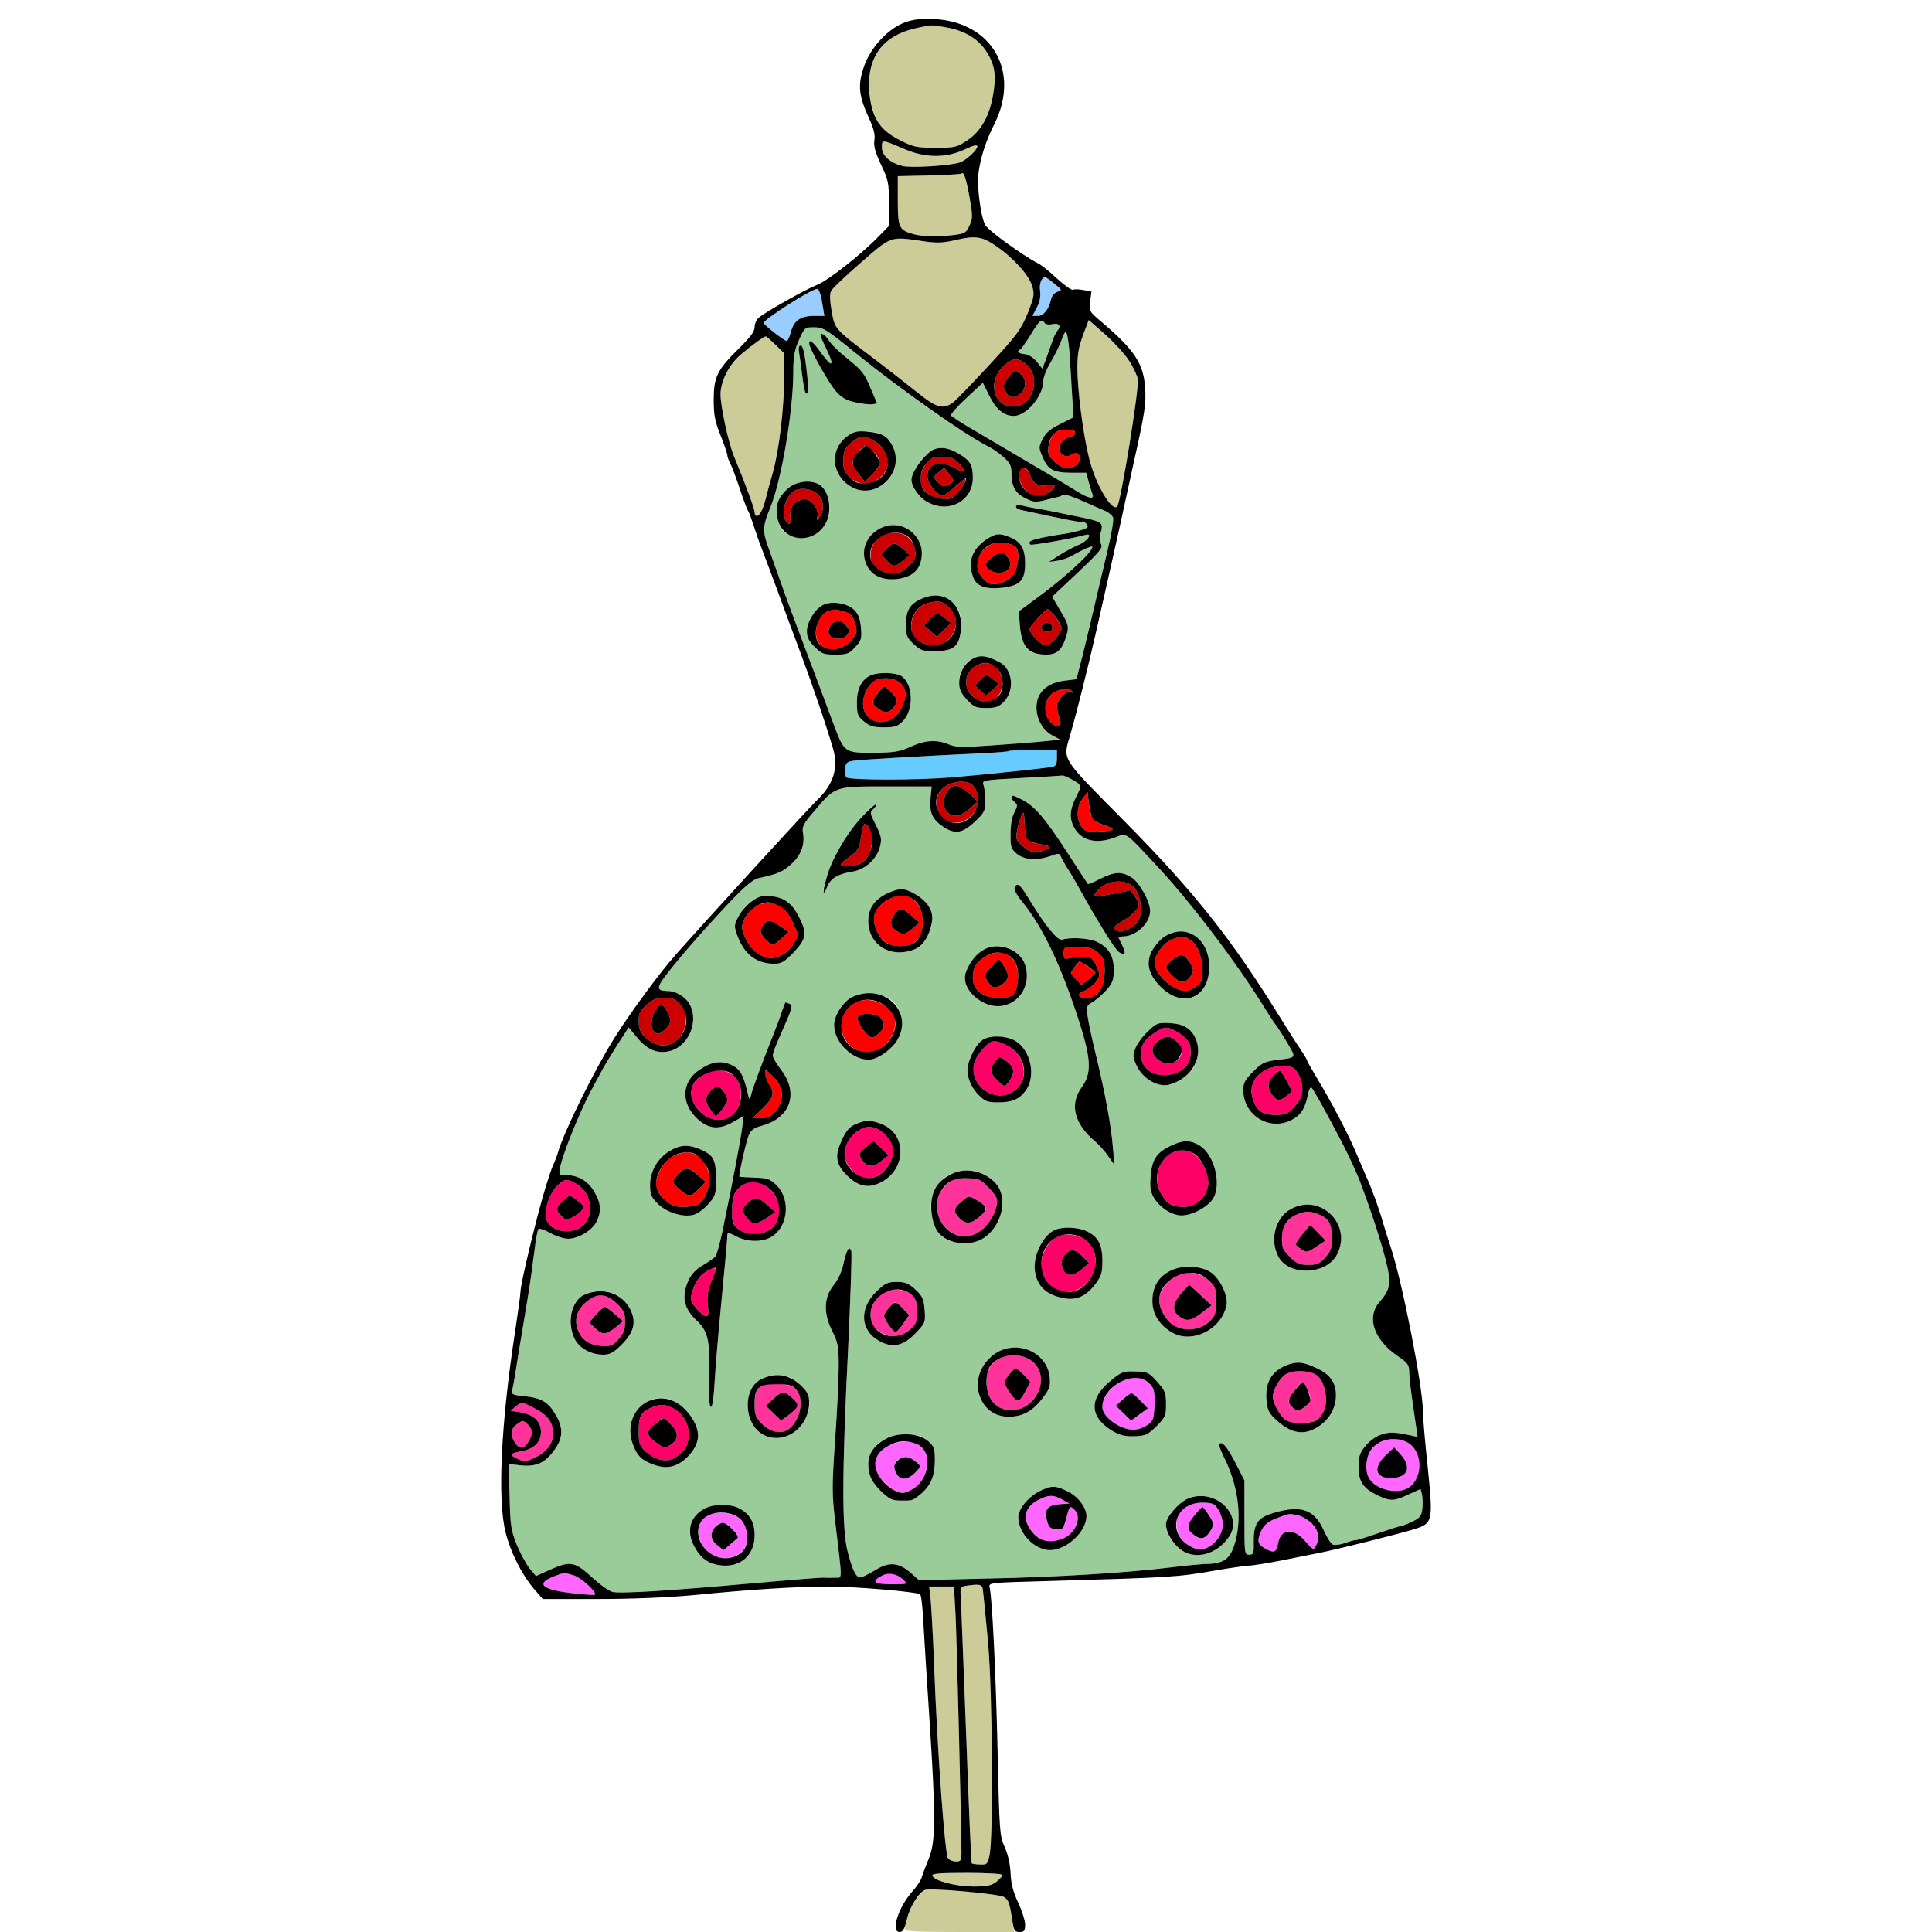 <?xml version="1.0" encoding="utf-8"?>
<!-- Generator: Adobe Illustrator 21.0.0, SVG Export Plug-In . SVG Version: 6.00 Build 0)  -->
<svg version="1.1" baseProfile="tiny"
	 id="svg162" inkscape:version="0.92.2 5c3e80d, 2017-08-06" sodipodi:docname="70.svg" xmlns:cc="http://creativecommons.org/ns#" xmlns:dc="http://purl.org/dc/elements/1.1/" xmlns:inkscape="http://www.inkscape.org/namespaces/inkscape" xmlns:rdf="http://www.w3.org/1999/02/22-rdf-syntax-ns#" xmlns:sodipodi="http://sodipodi.sourceforge.net/DTD/sodipodi-0.dtd" xmlns:svg="http://www.w3.org/2000/svg"
	 xmlns="http://www.w3.org/2000/svg" xmlns:xlink="http://www.w3.org/1999/xlink" x="0px" y="0px" viewBox="0 0 850 850"
	 xml:space="preserve">
<sodipodi:namedview  bordercolor="#666666" borderopacity="1" gridtolerance="10" guidetolerance="10" id="namedview164" inkscape:current-layer="svg162" inkscape:cx="512.60088" inkscape:cy="623.71828" inkscape:pageopacity="0" inkscape:pageshadow="2" inkscape:window-height="978" inkscape:window-maximized="1" inkscape:window-width="1920" inkscape:window-x="0" inkscape:window-y="1" inkscape:zoom="0.58897835" objecttolerance="10" pagecolor="#ffffff" showgrid="false">
	</sodipodi:namedview>
<g id="g160" transform="translate(0,0) scale(1,1)">
	<path id="path4" fill="none" d="M0,0h425h425v425v425H650.5H451v-3.3c0-1.7-1.4-6.1-3.1-9.7c-2.2-4.8-3.1-8.2-3.3-13
		c-0.2-4.1-1.2-8.3-2.6-11.4c-2.2-4.8-2.3-6.6-3.1-42c-0.8-35.2-2.4-67.6-3.5-72.2c-0.5-2.1-0.2-2.1,25.3-2.8
		c55-1.6,57.1-1.7,74.3-4.7c6.3-1.1,12.9-2,14.5-2.1c1.7,0,8.2-1.1,14.5-2.3c6.3-1.3,13.1-2.6,15-3c7.7-1.4,40.8-9.7,44.7-11.2
		c6.6-2.4,6.8-3.8,4.4-27.2c-1.2-11.1-2.1-22.1-2.1-24.4c0-10.6-9.1-57-14.2-72.2c-1.1-3.3-2.6-8-3.3-10.5
		c-1.6-5.7-5.1-15.5-7.2-19.9c-0.8-1.9-2.9-6.6-4.5-10.5c-3.3-8-10.9-22.6-17.4-33.3c-2.4-4-4.4-7.5-4.4-7.9c0-0.3-1.3-2.4-2.8-4.7
		c-1.6-2.3-5.8-8.9-9.4-14.7c-21.2-34.2-37.4-54.6-68-85.6c-28.7-29-27.2-26.7-23.9-38.3c3-10.3,7.7-29.3,11.1-44.1
		c6.8-29.9,7.9-35.1,10.9-48.5c1.7-7.7,4.4-20.1,6-27.5c4.7-21,5.4-25.4,4.9-32.2c-0.6-10.6-4.6-16.7-18.5-28.6
		c-6.2-5.2-6.2-5.3-5.7-9.6l0.6-4.3l-3.6-0.7c-2-0.4-4.1-0.4-4.6-0.1s-3.6-1.9-6.9-4.9c-3.2-3-6.9-6-8.2-6.6
		c-7.1-3.7-22.2-14.6-23.5-17.1c-2-3.9-3.7-17.4-2.9-22.9c1-7.1,3.2-13.9,7-21.5c6.4-12.8,5.5-26.4-2.2-35.5
		c-7.6-8.9-24-13.2-35.9-9.4c-12.8,4-23.2,19.9-20.7,31.9c0.6,2.7,2.3,7.7,3.8,10.9c1.9,4.2,2.6,6.9,2.2,9.3
		c-0.4,2.5,0.3,5.1,2.9,10.7c3.3,6.9,3.5,8,3.5,17.2v9.8l-4.3,4.4c-7.8,8.1-22.5,19.7-27.5,21.6c-5,2-22.5,11.8-25.5,14.4
		c-1,0.8-1.8,2.7-1.8,4.1c0,2-1.9,4.5-7.1,9.6c-9.4,9.3-10.9,12.4-10.9,22.4c0,6.6,0.5,9.4,3,15.6c1.7,4.2,3,8.1,3,8.8
		c0,0.6,0.6,2.4,1.4,3.8c0.7,1.5,2.6,6.4,4.1,11s3.1,8.8,3.5,9.4c0.4,0.5,1.5,3.5,2.5,6.5s2.5,7.5,3.5,10s4.3,11.5,7.5,20
		c3.1,8.5,6.9,18.9,8.5,23c6,16,12.2,34.1,15.5,45.3c2.5,8.6,0.2,15.8-7,22.7c-3.2,3-49.2,53.3-62.1,67.9
		c-7.3,8.2-20.5,26.2-27.3,37.1c-8.7,14-22.2,41.3-24.6,50c-0.4,1.4-1.3,3.8-2.1,5.5c-1.4,3.1-4.4,12.8-6.9,22.5
		c-3.8,14.5-7.5,30.9-7.5,33.1c0,1.3-1.1,9.3-2.4,17.9c-6.2,40.2-7.8,73.6-4.2,88c2.2,9,7.2,18.8,12.5,25l3.9,4.5h24.3
		c15.3,0,31-0.7,41.9-1.7c26-2.6,46.1-3.8,59.5-3.8c11.7,0,38.5,2.3,40.3,3.4c0.5,0.3,1.2,6.3,1.5,13.3c0.4,7,1.6,26.3,2.7,42.8
		c2.7,41.8,2.7,52.9-0.4,60.3c-1.3,3.1-2.7,6.8-3.1,8.2s-2.3,4.2-4.2,6.3c-3.8,4.3-7.3,11.6-7.3,15.3v2.4H197H0V425V0z"/>
	<path id="path6" fill="#CCCC99" d="M416.6,12.1c7.9,1.4,13.9,5.1,17.4,10.6c3.6,5.7,4.4,10.2,3,18.5c-1.5,9.5-5.4,16.6-11.4,20.5
		c-4.6,3.1-5.3,3.3-14,3.3c-8.3,0-9.7-0.3-15.6-3.3c-4.3-2.2-7.3-4.5-9.2-7.2c-4.9-7-6-23-2-29.5c4.5-7.2,9.4-10.7,18.2-12.6
		C410.1,10.8,409.7,10.8,416.6,12.1z"/>
	<path id="path8" fill="#CCCC99" d="M398,65.6c9,3.9,18.2,4,26.3,0.2c3.8-1.8,5.7-2.3,5.7-1.4c0,1.5-4.8,6-7.5,7
		c-4,1.5-21.9,2.6-25.6,1.6c-5.5-1.5-8.9-4.6-8.9-8.2C388,61.3,387.9,61.3,398,65.6z"/>
	<path id="path10" fill="#CCCC99" d="M426.5,86.4c1.5,8.8,1.5,9.7,0,12.9c-1.4,3.1-2.1,3.5-6.8,4.1c-7.6,0.9-13.7,0.7-17.9-0.4
		c-6.3-1.8-6.8-2.9-6.8-14.8V77.5l13.8-0.3c7.5-0.2,13.9-0.6,14.1-0.8C424,75.3,424.9,77.9,426.5,86.4z"/>
	<path id="path12" fill="#CCCC99" d="M429.5,104.3c6.7,0.3,22.3,13.9,24.6,21.5c1.1,3.8,0.9,4.7-2,12.1c-3,7.2-4.6,9.4-16.6,22.4
		c-7.3,7.9-14.5,15.4-16,16.6c-4.4,3.4-7.2,2.7-15.5-3.9c-4.1-3.3-12.9-10.2-19.5-15.2c-17.4-13.2-17.2-12.9-18.6-20.9
		c-0.8-4.3-0.9-7.6-0.3-8.8c0.5-1.1,6.4-6.7,13.1-12.5c13.6-11.9,12.9-11.6,27.3-9.5c6,0.9,8.8,0.8,14-0.4
		C423.6,104.9,427.9,104.3,429.5,104.3z"/>
	<path id="path14" fill="#99CCFF" d="M464,124.9c3.3,2.7,3.4,2.8,1.2,3.5c-1.3,0.4-2.5,1.9-2.8,3.4c-1,4.4-3.3,7.2-5.8,7.2h-2.4
		l2-3.8c1.3-2.5,1.7-4.8,1.4-7.1c-0.3-1.9,0-4.1,0.6-4.8C459.7,121.5,460.1,121.6,464,124.9z"/>
	<path id="path16" fill="#99CCFF" d="M359.6,127.1c0.6-0.1,1.6,2.6,2.1,5.9l1,6h-4.6c-5.9,0-8.8,2-10.1,7c-0.6,2.2-1.4,4-1.9,4
		c-1.1,0-10.1-7.1-10.1-7.9c0-1.1,5.7-5.1,14.5-10.3C354.9,129.2,359,127.1,359.6,127.1z"/>
	<path id="path18" fill="#99CC99" d="M459.6,142.1c0.3,0.6,1.9,0.9,3.5,0.5c2.9-0.6,3.9,0.9,2.1,2.9c-0.5,0.6-1.4,2.3-2,4
		c-0.6,1.6-1.8,5.2-2.8,7.9l-1.8,4.8l-2.5-3.1c-1.6-1.9-3.7-3.2-5.3-3.3c-2.7-0.2-3.7-1.3-2-2c0.5-0.2,2.5-3.1,4.7-6.6
		C457.3,140.9,458.3,140.1,459.6,142.1z"/>
	<path id="path20" fill="#CCCC99" d="M479,140.8l7.2,6.3c7.8,7,13.4,14.6,14.4,19.6c0.7,3.8-7.5,54.5-9.1,56.2
		c-2.4,2.3-9.7-10.2-12.4-21.5c-2.6-10.4-5.1-29.9-5.1-39.5c0-7,0.6-9.8,3.9-18.2L479,140.8z"/>
	<path id="path22" fill="#99CC99" d="M358.2,144c4,0,5.4,0.9,18.2,11.3c12,9.7,22.6,17.7,34.1,25.7c5.9,4.1,21.5,13.9,24.4,15.5
		c1.7,0.8,4.7,2.9,6.6,4.6c2.9,2.6,3.5,3.8,3.5,7.3c0,5.6,1.8,8.8,6.3,10.9c3.4,1.7,4.3,1.8,9,0.6c2.8-0.7,5.4-1.3,5.7-1.4
		c0.3,0,1-0.4,1.7-0.8c0.6-0.4,4.4,0.8,8.5,2.7c4,1.8,8.6,3.8,10.1,4.4c1.5,0.7,3,1.9,3.4,2.9c0.4,0.9-0.8,7.8-2.6,15.2
		c-1.8,7.5-4.4,18.5-5.8,24.6c-1.4,6-3.7,15.6-5.1,21.2l-2.6,10.1l-5.5,0.7c-7.6,1-12.1,5.3-12.1,11.6c0,5.4,2.8,10.2,7.2,12.6
		l3.3,1.7l-6.8,0.7c-3.7,0.4-13.9,1.2-22.7,1.8c-13.8,1-16.5,0.9-19.6-0.4c-5.2-2.2-10.4-1.9-16.7,1c-4.8,2.2-7,2.6-16.2,2.7
		c-12.9,0-13,0-17.6-12.2c-1.7-4.7-5-13.2-7.1-19c-8.7-23-13.4-35.4-16.9-45.5c-1.6-4.4-3.7-10.5-4.8-13.5
		c-2.7-7.3-2.6-9.5,0.8-17.7c4.9-11.9,10.1-42.5,10.1-59.4c0-7,0.5-9.7,2.5-14.3C354,144.1,354,144,358.2,144z M361,147.7
		c0,0.3,1.2,3,2.6,5.9c3.7,7.5,2.6,8.5-2.1,2c-3.9-5.4-5.5-6.7-5.5-4.5s8.6,17.5,11.8,21.1c2.5,2.8,4.6,4,8.5,4.8
		c2.9,0.7,6.2,1,7.4,0.9l2.2-0.4l-3-7c-2.5-6.1-3.8-7.7-9.8-12.5c-3.8-3-7.6-6.7-8.5-8.3C363,147.2,361,146,361,147.7z M352.3,152
		c-0.8,0-1.1,1-0.8,2.7c0.3,1.6,0.9,6.1,1.4,10.1c0.5,4.1,1.2,7.7,1.5,8c1.4,1.4,1.5-1.1,0.4-10.6C354,155.3,353.2,152,352.3,152z
		 M374,191.1c-6.3,3.9-8.6,12-5.1,17.7c4.2,6.6,11.4,8.8,18,5.4c8-4,9.4-16.5,2.6-22.2C386.6,189.6,377.4,189.1,374,191.1z
		 M407.2,200.4c-2.5,2.2-6.2,8.6-6.2,10.7c0,2.9,3.4,7.8,6.9,9.7c9.4,5.3,20.1-0.3,20.1-10.5c0-5.8-1.1-7.7-6.4-10.8
		C415.7,196,411.7,196.3,407.2,200.4z M346.9,214.7c-4.6,3.9-6,7.8-4.8,13.5c1.1,5.2,3.4,7.2,9.1,8.3c7,1.3,13.8-5,13.8-12.8
		c0-4.4-2.2-9.2-4.9-10.7C356.3,211,350.4,211.8,346.9,214.7z M449.6,222.4c-1.6-0.4-2.6-0.2-2.6,0.5c0,0.6,1,1.3,2.3,1.5
		c21.4,4.6,26.1,5.5,26.7,5.1c0.4-0.3,1.3,0.2,2,1c1,1.2,0.8,1.6-1.3,2.4c-1.4,0.5-4.2,1.2-6.3,1.6c-15.9,2.5-18.8,3.4-17.1,5.1
		c0.5,0.5,19.1-2.8,24-4.2c3.6-1.1,1.6,2.4-2.5,4.2c-2.4,1-6.3,3.1-8.8,4.7l-4.5,2.9l3.7-0.5c2-0.3,5.2-1.4,7-2.5s4.6-2.5,6.1-3.1
		c2.5-1,2.7-0.9,1.8,0.7c-1.8,3.2-12.6,12.9-22.3,20.1l-9.6,7.1l0.5,6.2c0.8,9.5,3.8,12.8,11.7,12.8c4.3,0,6.5-1.8,8.2-6.6
		c1.9-5.5,1.8-6.3-2.2-12.9l-3.5-6l11.3-10.6c9.8-9.3,11.2-11,10.2-12.6c-0.6-1-0.7-2.9-0.3-4.3c1.5-5.4,1.6-5.4-12.4-8.2
		c-7.2-1.5-14.6-3-16.3-3.2C453.6,223.3,451.1,222.8,449.6,222.4z M381.5,249c2.2,4.3,6.8,6.3,12.7,5.8c6.5-0.7,10.1-3.4,11.1-8.6
		c1-5.3-1.1-10.5-5.5-13.2C388.9,226.4,375.8,237.9,381.5,249z M433.7,237.5c-6,4.2-8,9.6-5.6,16.3c1.4,4.1,5.4,5.6,12.7,4.8
		c8-0.9,10.2-3.3,10.2-10.6c0-6.5-1.7-9.6-6.6-11.6C439.7,234.4,438,234.6,433.7,237.5z M405.5,263.4c-5.2,2.3-6.9,5.1-6.9,11.3
		c0,5,0.3,5.8,3.4,8.7c3.2,2.9,4.1,3.2,9.8,3.1c7.5-0.2,9.8-1.9,10.8-8.1c1-6.6-0.6-11.5-4.5-14.1
		C414.3,261.7,410,261.4,405.5,263.4z M362,266.2c-3.6,1.9-7,7.6-7,11.5c0,2.6,0.8,4.3,3.4,6.9c3.1,3.1,4,3.4,9.1,3.4s6-0.3,8.7-3.2
		c2.7-2.9,3-3.7,2.6-8.6c-0.4-4-1.1-6-3-7.9C372.7,265.3,365.8,264.2,362,266.2z M423.7,293.9c-2.8,4.8-2.2,9.6,1.7,13.9
		c3.1,3.3,3.9,3.7,8.5,3.7c4.1,0,5.5-0.5,7.6-2.6c5.1-5.1,4.1-14.5-1.8-17.6C432.1,287.4,427.1,288.2,423.7,293.9z M383.4,297
		c-4.2,1.7-6.4,5.8-6.4,12c0,5.3,0.3,6.1,3.1,8.4c2.5,2.1,4.1,2.6,8.8,2.6c4.9,0,6.1-0.4,8.4-2.8c4.8-5,4.5-16.1-0.6-19.7
		C394.4,295.9,386.8,295.6,383.4,297z"/>
	<path id="path24" fill="#CC0000" d="M380.1,192c2.5,0,8.3,4.3,9.7,7.3c4.5,9.2-8.6,18-15.9,10.7c-2.3-2.3-2.9-3.7-2.9-7.2
		c0.1-4.6,1-6.4,5-9.1C377.3,192.8,379.2,192,380.1,192z M380.9,196c-1.3,0-5.9,5.8-5.9,7.4c0,0.9,1.2,3.2,2.7,5.1l2.8,3.4l3.2-3.1
		c4-3.9,4.2-6.6,0.5-10.1C382.7,197.2,381.2,196,380.9,196z"/>
	<path id="path26" fill="#CC0000" d="M414.8,201c3.2,0,4.9,0.6,6.7,2.5c3.7,3.6,3.1,5-1.1,2.6c-6.4-3.8-12.4-2.3-12.4,3.2
		c0,3.4,4.2,8.7,6.8,8.7c0.7,0,3.3-1.9,5.7-4.1c4.9-4.5,5.6-4.2,2.5,0.9c-2.8,4.5-5.6,5.6-10.8,4.3c-4.8-1.3-7.2-4.2-7.2-8.6
		c0-2.9,2.2-7.1,4.4-8.7C410,201.4,412.4,201,414.8,201z"/>
	<path id="path28" fill="#CC0000" d="M415.4,205.8l2.3,2.9c2.1,2.6,2.2,2.9,0.6,4c-2.4,1.8-3.7,1.6-5.9-0.8
		c-1.9-2.1-1.8-2.1,0.6-4.1L415.4,205.8z"/>
	<path id="path30" fill="#CC0000" d="M359.4,217.1c3,2.3,3.5,7.2,1.2,10.4c-1.3,1.8-1.4,1.8-0.9-0.7c0.6-3.3-3.5-7.9-6.3-7.2
		c-4.2,1.1-5.8,3.3-5.7,7.5c0.2,3.3-0.1,3.9-1.1,3c-3.1-2.6-2.1-9.4,1.8-13.4C350.8,214.4,356.2,214.6,359.4,217.1z"/>
	<path id="path32" fill="#CC0000" d="M461.1,268c1.1,0,5.9,6.8,5.9,8.4c0,2.2-4.9,7.6-7,7.6c-1.9,0-7-5.3-7-7.3
		c0-0.6,1.7-2.8,3.7-4.9S460.7,268,461.1,268z M458.5,275c-0.9,1.5,0.4,3,2.6,3c1.2,0,1.9-0.7,1.9-2
		C463,273.9,459.7,273.1,458.5,275z"/>
	<path id="path34" fill="#CC0000" d="M402.6,242.1c0.5,3,0.1,4-2.5,6.7c-3.4,3.4-6.1,4.2-10.5,3c-4.5-1.2-6.6-3.6-6.6-7.8
		c0-4.1,3.5-8.5,7.3-9.3C396.8,233.3,401.7,236.3,402.6,242.1z M390,241.5l-2.3,2.5l2.3,2.5c2.9,3.1,3.7,3.1,7.4,0.1l2.9-2.4
		l-2.9-2.6C393.8,238.4,392.9,238.4,390,241.5z"/>
	<path id="path36" fill="#FF0000" d="M446.3,240.2c2.1,1.1,2.3,6.5,0.3,11.2c-1.4,3.3-5.4,5.6-9.8,5.6c-3,0-6.8-4.5-6.8-8
		c0-4.2,1.5-6.7,5.2-9C438.3,238.1,442.3,238.2,446.3,240.2z M436,245.6c-2.9,2.5-3,2.7-1.4,4.5c2.4,2.6,8,2.5,9.4-0.2
		c0.9-1.6,0.8-2.6-0.5-4.5C441.5,242.3,439.9,242.4,436,245.6z"/>
	<path id="path38" fill="#CC0000" d="M417.6,267.2c6.5,5.8,1.8,16.8-7.1,16.8c-3.3,0-8.1-2.4-8.9-4.5c-2.3-6.2,1.2-13.1,7.4-14.4
		C413.1,264.2,414.7,264.6,417.6,267.2z M408.9,272.6l-2.4,2.6l2.9,2.5l2.9,2.5l3-3.1l3.1-3l-2.5-2
		C412.7,269.4,411.8,269.5,408.9,272.6z"/>
	<path id="path40" fill="#FF0000" d="M371.2,269c3.2,0.9,3.9,1.7,4.9,5.1c1.1,3.5,1,4.3-0.8,6.7c-5.6,7.6-16.3,6.1-16.3-2.3
		c0-4.8,1.8-8.3,4.9-9.4C367.3,267.9,367,267.9,371.2,269z M369.3,273.1c-3.5,0.3-6.1,4.3-4.2,6.5c1.7,2.1,6.6,1.8,7.9-0.6
		c0.8-1.5,0.6-2.4-1-4C370.9,273.9,369.7,273,369.3,273.1z"/>
	<path id="path42" fill="#CC0000" d="M441,300.5c0,7.5-7.1,10.8-12.9,6c-5.1-4.4-3.6-12,2.9-14.3C436.1,290.3,441,294.4,441,300.5z
		 M431.2,299.3l-2.2,2.3l2.4,2.3l2.4,2.2l2.8-2.5l2.9-2.6l-2.4-2C434.2,296.5,433.8,296.5,431.2,299.3z"/>
	<path id="path44" fill="#FF0000" d="M395.7,300.2c3,2.4,3.4,5.7,1.4,10.3c-5.6,12.7-21.5,7.1-16.4-5.7c0.8-2.1,2.7-4.5,4.2-5.3
		C387.8,297.8,393.3,298.2,395.7,300.2z M389,302c-0.9,0-5,5.7-5,6.9c0,0.5,1.2,1.9,2.6,3c2.9,2.3,5.5,1.6,7.5-2
		c0.9-1.8,0.6-2.6-1.7-5C390.9,303.3,389.3,302,389,302z"/>
	<path id="path46" fill="#99CC99" d="M468.9,146c0.9,0,1.6,7.3,2.7,26.6l0.7,11l-5.9,3c-4.5,2.2-6.3,3.8-7.7,6.6
		c-1.8,3.6-1.8,3.8,0.2,8.3c2.3,5.3,4.7,6.5,13.1,6.5h5.9l1.1,4.1c0.6,2.2,1.4,4.7,1.7,5.5c0.8,2.2-1.9,1.7-6.8-1.4
		c-4.1-2.6-16.6-10-44.2-26.2c-5.9-3.4-11-6.7-11.3-7.2c-0.3-0.4,2.7-3.9,6.7-7.6l7.3-6.8l2.9,5.8c2.9,5.9,6.4,8.8,10.7,8.8
		c5.6,0,13-8.8,13-15.4c0-1.6,1.5-5.4,3.4-8.5c1.8-3.1,3.9-7.3,4.6-9.4C467.6,147.7,468.5,146,468.9,146z"/>
	<path id="path48" fill="#CCCC99" d="M337,148c0.2,0,2.1,1.7,4.2,3.7l3.8,3.7V166c0,13.6-2.3,32.5-5,42c-1.2,4.1-2.6,9.2-3.1,11.4
		c-1.2,4.7-2.7,7.6-3.9,7.6c-0.6,0-1-0.7-1-1.6c0-1.5-3.9-12.1-9.1-24.7c-2.4-5.8-5.9-21.8-5.9-27.2c0-8.1,5.7-16.2,16.9-23.7
		C335.3,148.8,336.7,148,337,148z"/>
	<path id="path50" fill="#CC0000" d="M451.5,160.3c6.5,5.5,3.2,17.9-4.9,18.5c-10,0.8-12.7-11.9-4-18.7
		C446,157.4,448.3,157.5,451.5,160.3z M443.6,166c-1.9,2.3-2.3,3.6-1.7,5.2c1.3,3.6,3.5,4.4,6.5,2.5c3.1-2.1,3.5-6.6,0.8-9
		C446.8,162.5,446.6,162.5,443.6,166z"/>
	<path id="path52" fill="#FF0000" d="M473,190.5c0,0.8-0.8,1.5-1.7,1.5c-2.2,0-5.3,2.9-5.3,5c0,2.9,2.8,4.6,5.1,3.2
		c1.1-0.7,2.4-1,2.9-0.7c1.7,1,1.1,4.4-0.9,5.5c-3.3,1.7-6.1,1.1-9.3-2c-2.6-2.7-3-3.6-2.5-6.7c0.4-1.9,1.4-4.4,2.3-5.4
		C465.8,188.5,473,188.2,473,190.5z"/>
	<path id="path54" fill="#CC0000" d="M453.2,209c1.3,3.8,3.7,5.2,7.7,4.4c3.8-0.8,4.1,0.9,0.6,3.2s-7.2,2.1-10-0.6
		c-2.5-2.3-4.1-7.2-3-9C449.7,205,452.1,206,453.2,209z"/>
	<path id="path56" fill="#FF0000" d="M471.6,304.1c0.5,0.8,0.3,0.9-0.5,0.4c-1.7-1-6.1,3.3-6.1,6.1c0,1.3,0.5,3.5,1,5
		c1.6,4.1-0.3,5.4-3.5,2.4c-3.3-3.1-3.5-9.1-0.2-12.3C464.7,303.2,470.4,302.3,471.6,304.1z"/>
	<path id="path58" fill="#66CCFF" d="M454.7,330H465v3.5c0,2.8-0.4,3.6-2.2,3.9c-2.9,0.6-28.5,3.3-43.8,4.6
		c-15.4,1.3-45.3,1.3-46.6,0c-0.6-0.6-0.9-2.4-0.6-4c0.4-2.6,0.9-3,4.6-3.4c4-0.5,32.1-2.1,55.6-3.2c6.3-0.3,11.7-0.7,11.9-1
		C444.1,330.2,449,330,454.7,330z"/>
	<path id="path60" fill="#99CC99" d="M467.3,341.2c0.8-0.2,4.7,1.7,7.4,3.6c0.9,0.6,0.6,2-1.2,5.7c-3,5.9-3.2,9.9-0.5,14.3
		c3.3,5.3,9.7,6.6,17.7,3.6c5.2-2,3.9-2.9,19.7,14.1c14,15.2,33.2,40.5,44.9,59.2c2.6,4.2,5.3,8.4,6,9.2c0.7,0.9,3,4.4,5,7.8
		c4.1,7.1,4.6,6.5-5.8,7.8c-4.1,0.6-5.7,1.4-9.2,5c-3.5,3.5-4.3,4.9-4.3,8c0,11.7,12.4,18.7,22.2,12.7c3.6-2.2,5.1-4.9,6.3-11
		c0.4-1.8,1-3,1.5-2.7c0.7,0.4,6.6,11.1,13.6,24.5c3,5.9,6.7,13.8,8,17.5c5,13.3,8.8,25.2,10.9,33.2c2.7,10.6,2.4,13.4-2.4,18.9
		c-6,6.7-2.9,16.5,7.5,23.8c4.9,3.3,5.4,4.1,5.4,7.4c0,2,0.9,9.3,1.9,16l1.8,12.4l-3.1-0.7c-7.3-1.5-9.3-1.6-13-0.3
		c-2.3,0.7-5.2,2.9-6.9,5c-2.5,3.1-3,4.6-3,9.3c0,6.5,2.2,9.5,8.8,12.6c5.2,2.4,7,2.4,13.2-0.6l5.3-2.4l0.6,2.3
		c0.3,1.3,0.4,4,0.2,6.1c-0.3,3.2-0.9,4.1-3.9,5.7c-2,1-4.5,2-5.6,2.2s-5.7,1.7-10.4,3.3c-4.6,1.6-8.8,2.9-9.4,2.9
		c-0.5-0.1-2.7,0.5-4.8,1.3c-2.1,0.7-4.4,1-5.2,0.7s-2.6-2.9-3.9-5.9c-4.2-9.6-10-11.7-22.2-8.1c-7,2-8.9,4.7-8.8,12.6
		c0.1,5.2-0.1,5.8-2,5.8c-2.1,0-2.1-0.4-2.1-16.3v-16.4l-4-7.8c-3.7-7.1-5.8-9.6-7.1-8.2c-0.3,0.3,0.6,2.7,1.9,5.4
		c6.3,12.4,8.2,26,5.3,37.2c-2.2,8.1-5,10.2-13.8,10.2c-1.8,0.1-8.5,0.7-14.8,1.5c-19.7,2.4-50.3,4.3-81.1,4.9l-29.6,0.7l-3.6-3.2
		c-5.4-4.7-9.6-5-15.8-1.1c-2.8,1.7-5.7,3.1-6.4,3.1c-1.9,0-3.5-3.2-5.6-11.5c-2.5-9.6-2.5-34.2,0.2-88.3
		c1.1-23.3,1.8-43.1,1.4-43.9c-0.9-2.4-2-0.5-3.4,5.7c-0.7,3.4-2.4,7.1-4.4,9.5c-4.3,5.4-4.5,12.5-0.4,20.4
		c2.4,4.9,2.7,6.6,2.7,15.4c0,5.5-0.7,20-1.6,32.4c-1.4,20.5-1.4,23.6,0.1,36.1c3.2,27,3.2,24.2-0.1,24.3c-1.6,0.1-3.8,0.1-4.9,0
		s-14.8,1-30.5,2.4c-36.6,3.3-58.7,4.7-62.4,3.9c-1.6-0.3-5.7-3.3-9.2-6.5c-7.5-6.9-9.5-7.3-18.6-3.2l-6,2.7l-2.9-3.5
		c-1.5-1.9-4-6.6-5.6-10.4c-2.5-6.3-2.8-8.4-3.1-21.2l-0.4-14.2l5.4,0.6c6.8,0.7,10.7-1.1,14.8-6.9c3.7-5.1,3.9-9.6,0.5-15.3
		c-3.2-5.6-6.2-7.4-13.6-8.2c-5.2-0.5-6-0.9-5.6-2.4c0.3-1,1.5-7.8,2.6-15.1c1.2-7.3,3.1-18.7,4.2-25.3c1.1-6.6,2.4-16.1,3-21
		c0.6-5,1.4-9.4,1.8-9.8c0.4-0.4,2.8,0.4,5.2,1.8c2.4,1.3,5.9,2.5,7.8,2.5c4.6,0,10.7-3.7,12.6-7.6c2.2-4.6,1.9-8.1-1.1-13.2
		c-2.8-4.7-7.1-7.2-12.5-7.2c-3,0-3.1-0.1-2.5-3.3c1.1-5.7,8.3-23.7,13.3-33.2c0.9-1.7,2.8-5.3,4.3-8c1.4-2.8,4.9-8.5,7.6-12.8
		l5-7.7l3.3,4c4.2,5.3,8.4,7.4,13.4,6.7c8.9-1.2,14.5-12.5,10.2-20.7c-1.7-3.3-6.1-6-9.7-6c-5.3-0.1-5.2-1.4,0.4-8.5
		c6.4-8.2,17.7-21,28.4-32.2c5.2-5.4,8.9-8.4,10.9-8.9c8.5-1.8,10.9-2.8,14.5-6.1c4.3-3.8,6.2-8.6,5.3-13.7
		c-0.5-2.9,0.1-4.1,4.9-9.7c9.4-11.1,8.9-10.9,31.9-10.9h19.8l-0.5,5.2c-0.6,6.3,0.8,9.3,5.5,12.5c5.2,3.5,8.5,3,13.9-2.1
		c4.3-4.1,4.7-4.8,4.7-9.3c0-2.6-0.4-5.8-0.8-6.9c-0.7-2.1-0.5-2.2,16.5-3.1C458.7,341.8,466.9,341.3,467.3,341.2z M445.5,350
		c-1,0-0.5,1.8,1,3c1.3,1.1,1.2,1.6-0.2,4.4c-1.1,1.9-1.7,5.5-1.7,9.4c-0.1,5.8,0.2,6.6,2.7,8.8c3.3,2.8,8.9,3.1,15,1
		c3.4-1.3,3.9-1.2,4.4,0.2c0.4,1,1.7,3.3,2.9,5.2c1.3,1.9,3.3,5.4,4.6,7.7c7.9,14.4,16.4,28.2,18.1,29.2c2.6,1.7,3.3,0.6,1.6-2.6
		c-0.7-1.6-1.5-3.1-1.7-3.6c-0.2-0.4,0.6-0.7,1.8-0.7c5.8,0,12-5.8,12-11.2c0-4.2-4.7-12.6-8.2-14.8c-4.4-2.7-7.4-2.5-13.7,0.6
		c-2.8,1.5-5.3,2.5-5.5,2.3s-4.3-6.5-9.1-13.9c-9.7-15-14.2-20.2-19.7-23.1C447.7,350.9,445.8,350,445.5,350z M385.2,354
		c-2,0-12.4,12.6-16.2,19.5c-3.5,6.6-7.6,18.2-6.7,19.1c0.2,0.3,1-0.9,1.7-2.6c1.5-3.6,4.7-5.5,11-6.5c5.6-0.9,10.6-5.4,12.1-10.8
		c0.9-3.4,0.7-4.6-1.5-9.2c-3.1-6.1-3-5.9-1-7.9C385.4,354.7,385.7,354,385.2,354z M447.8,389c-2.3,0-1.7,3.3,1.5,7.2
		c9.6,11.7,17.5,28.5,25.7,53.9c5.1,16.1,5.3,22.1,1,28.1c-5.6,7.6-3.5,16.1,5.8,24c1.7,1.4,4.3,4.3,5.8,6.5l2.7,3.8l-0.7-8
		c-0.7-9-3.3-23.3-7.6-41c-1.6-6.6-3.2-14-3.5-16.5c-0.6-4.2-0.5-4.6,2.3-6.2c1.6-1,4.4-3.4,6.1-5.3c2.6-3,3.1-4.4,3.1-8.9
		c0-6-2.1-9.6-7.3-12.2c-3-1.6-11.7-2.2-15.4-1c-2,0.6-7.4-6-14.8-18.2C450.4,391.8,448.3,389,447.8,389z M390.3,393.1
		c-5.5,2.6-8.3,6.5-8.3,12.1c0,10.6,10,16.7,20.5,12.4c3.7-1.6,6.4-5.8,7.5-11.9c0.9-4.7-1.8-9.1-7.5-12.4
		C397.7,390.6,395.8,390.6,390.3,393.1z M339.1,394.3c-5.8-0.5-11.1,2.8-14.2,8.9c-2,3.9-2,4.2-0.4,8.7c3.1,8.1,8.4,12.1,16.2,12.1
		c3.1,0,4.4-0.8,8.5-5c3.4-3.5,4.8-5.8,4.8-7.8c0-3.8-4.4-12.3-7.7-14.6C344.9,395.5,341.6,394.5,339.1,394.3z M506.5,418.9
		c-2.4,5.4-1,10.2,4.4,15.5c4.8,4.7,10.9,6.2,15.2,3.8c7.7-4.3,7.9-20.1,0.4-26C520.4,407.3,510.2,410.8,506.5,418.9z M424.9,427.9
		c-0.9,2.5-0.7,3.7,1.2,7.1c4.6,8.1,15.3,10.1,21.8,4.1c5.5-5.2,5-15.9-1-20.2C438.7,413.1,428.6,417.3,424.9,427.9z M369.6,443.6
		c-3.3,4.9-3.3,9.5-0.1,14.9c2.7,4.7,8,7.8,12.9,7.7c3.9-0.1,10.4-4.8,12.7-9.2c3.9-7.3,0.9-16.3-6.1-18.7
		C381,435.5,373.7,437.5,369.6,443.6z M345.6,441c-0.1,0-0.8,1.7-1.5,3.7c-0.6,2.1-2.3,6.5-3.6,9.8c-5.8,14.7-9.3,24.2-10,27
		c-0.7,2.9-0.8,2.9-1.9-2c-1.7-7.1-3.3-9.5-7.3-11.2c-4.5-1.8-8.5-1.1-13.8,2.5c-7.8,5.4-8,14.8-0.5,21.6c4.9,4.4,9.4,4.8,15.8,1.1
		l4.4-2.5l-0.7,5.3c-0.6,4.9-4.1,23.4-8.6,45.2c-1.2,5.5-2.5,10.5-3.1,11.2c-0.5,0.7-3,2.4-5.5,3.9c-3.1,1.8-5.1,3.9-6.4,6.7
		c-3.2,7.1-2.1,12.4,3.6,17.7c4.4,4,5.7,8.3,5.5,18.4c-0.3,14.6-0.1,19.6,0.9,19.6c0.5,0,1.2-4.8,1.5-10.8
		c0.3-5.9,1.7-22.4,3.1-36.7s2.5-26.8,2.5-27.8c0-1.6,0.3-1.6,4,0.3c4.9,2.5,11.5,2.6,15.5,0.1c7.3-4.4,8.4-16.4,2.2-22.6
		c-2.9-2.8-3.9-3.2-9.7-3.4c-3.5-0.1-6.6-0.3-6.7-0.4c-0.4-0.5,2.9-15.3,4.1-18.2c1-2.3,2.3-3.3,5.7-4.2
		c12.7-3.4,16.5-14.3,8.5-24.7c-2-2.6-3.6-5.4-3.6-6.1c0-1.3,1.2-4.4,4.6-12c4-9,4.3-10.3,2.7-10.9C346.5,441.3,345.7,441,345.6,441
		z M514.3,450.1c-4.8-0.2-5.5,0-9.2,3.6c-2.3,2.1-4.7,5.4-5.5,7.3c-1.3,3.3-1.3,4,0.4,7.7c2.6,5.8,9.4,9.8,14.4,8.5
		c4.7-1.4,9.3-4.7,11.1-8.2c3-5.8,1.2-14-3.7-17.2C520.5,451,517.2,450.2,514.3,450.1z M432.2,457.6c-2.4,1.6-4.9,6-6.2,10.6
		c-1.2,4,0.7,9.7,4.5,13.5c2.9,2.9,3.9,3.3,8.7,3.3c6.1,0,9.3-1.4,12-5.1c4.7-6.3,2.4-17.7-4.4-21.9
		C442.8,455.6,435.4,455.3,432.2,457.6z M370.3,501.8c-3.2,6.8-2.6,10.5,2.5,15.5c4.9,4.8,9.4,5.7,14.9,2.8
		c10.8-5.5,11.4-20.4,1-25.2C380.3,491.1,374.1,493.5,370.3,501.8z M515.5,503.9c-6.5,3-8.6,6-9.2,13.1c-0.5,4.9-0.2,7,1.1,9.5
		c2.4,4.3,7,7.6,11.5,8.2c4.4,0.5,11.5-2.9,14.5-6.9c4.3-6,1.1-19.7-5.6-23.8C523.7,501.5,520.7,501.5,515.5,503.9z M294.6,506.4
		c-5.3,3.2-8.6,8.9-8.6,14.9c0,4.2,0.5,5.4,3.3,8.2c3.8,3.8,10.4,6,15.3,5.1c2-0.4,4.6-2.2,6.8-4.6c3.4-3.8,3.6-4.4,3.6-11.1
		c0-8.6-1-10.5-6.3-13C303.1,503.4,299.3,503.5,294.6,506.4z M409.9,534.5c1.6,8.5,6.2,12.5,14.5,12.5c9.3,0,16.6-8.1,16.6-18.2
		c0-5.4-3.3-10.2-8.7-12.4C419.8,511.1,407.4,521.1,409.9,534.5z M562.6,537c-2.5,4.2-2.6,11.4-0.2,15.8c4.5,8.7,21.1,8.2,25.8-0.8
		c3.7-7.1,1.4-15.8-5.4-20C576.2,528,566.4,530.4,562.6,537z M464.4,541c-5.4,2.1-10,11.4-9.1,18.1c0.8,5.9,4,9.6,10,11.4
		c7,2.2,11.9,0.6,16.5-5.4c2.8-3.8,3.2-5,3.2-10.5c0-7.3-2.1-10.9-7.6-13.2C473.7,539.9,467.6,539.7,464.4,541z M515.3,558.9
		c-5.5,2.6-8.3,7.1-8.3,13.5c0,5.6,2.9,10.4,8.4,13.7c8.8,5.4,22.1-1.1,24.2-11.9c0.8-4-2.7-11.4-6.7-14.3
		C528.6,556.9,520.6,556.4,515.3,558.9z M394.5,564c-3.9,0-5,0.5-8.9,4.2c-7.6,7.4-7.2,16.9,0.9,21.6c6.1,3.5,10.8,2.5,16.4-3.3
		c4.2-4.5,4.3-4.7,3.9-10.2c-0.4-4.9-1-6.1-4.1-9C399.7,564.6,398.2,564,394.5,564z M252.4,574.5c-4.5,10.8,1.9,21.5,12.9,21.5
		c3.1,0,4.5-0.8,8.2-4.4c5.4-5.5,6.5-9.8,3.9-15.3c-1.1-2.1-3.4-4.8-5.3-6C265.6,565.9,255.1,568.2,252.4,574.5z M431.6,602.9
		c-2,5.2-2,8.4,0,12.7c2.4,5.1,6.8,7.8,12.5,7.7c6-0.1,10.3-2.5,14.7-8.3c3-4,3.4-5,3-9.2c-0.6-5.5-3.4-9.2-8.5-11.4
		C444.7,590.7,435,594.6,431.6,602.9z M566.7,600.4c-7.4,2.7-10.4,8-9.4,16.5c0.4,3.8,1.2,5.2,4.6,8.2c5.7,5.1,10.8,6.3,16.1,3.7
		c5.7-2.8,9.2-7.8,9.7-13.6c0.5-6.1-2-10.2-7.9-13C573.6,599.2,571,598.9,566.7,600.4z M499.6,603.4c-5.1-0.2-6,0-10.4,3.6
		c-10.3,8.1-10.1,16.4,0.3,22.6c3.3,1.9,5.5,2.4,9.6,2.3c4.9-0.2,5.8-0.6,9.7-4.4c3.9-4,4.2-4.6,4.2-9.7c0-5-0.4-6-3.9-9.9
		C505.5,603.8,504.9,603.6,499.6,603.4z M335.3,606.6c-8.8,3.8-8.3,20.1,0.7,24.7c12.5,6.4,26.6-11.5,16.8-21.3
		c-1.7-1.8-4.2-3.6-5.5-4.1C343.9,604.6,339.1,604.9,335.3,606.6z M278.4,635.4c2,5.3,3.9,7.1,9.5,9.1c6,2.1,10.8,0.7,15.5-4.5
		c2.9-3.2,3.6-4.8,3.6-8c0-5-3.6-11-8.7-14.5C286.9,609.8,273.3,622,278.4,635.4z M399.4,631.2c-17-0.4-23.4,14.7-10.9,25.7
		c3.5,3.1,4.2,3.3,9,3.3c4,0,4.2-0.1,7.5-2.8c4.5-3.8,6.2-7.9,6.3-14.7c0-5.5-0.3-6.3-3-8.7C405.9,631.8,404.3,631.3,399.4,631.2z
		 M456.9,656.3c-4.8,2.6-8.9,7.7-8.9,11.2c0,7.1,7.2,14.5,14,14.5c7.3-0.1,15.9-8.1,16-14.9c0-3.8-3.7-8.8-8.4-11
		C464.2,653.4,462.3,653.5,456.9,656.3z M516.2,664.4c-4.8,5.5-3.9,11.3,2.8,17c6.3,5.2,16.3,2.8,21.8-5.4
		c3.8-5.6,1.2-12.6-5.9-16.2C528.3,656.5,521.7,658.1,516.2,664.4z M305.7,667.4c-2.8,4.1-2.9,7.8-0.5,12.5c2.9,5.6,6.4,8.2,12,8.8
		c8.6,1,14.8-4.5,14.8-13.2c0-5.8-2.1-9.5-7-12C319,660.4,308.9,662.5,305.7,667.4z"/>
	<path id="path62" fill="#CC0000" d="M450.8,362.7c0.3,6.9,1,7.7,7.3,8.8c4.4,0.8,4.7,1.2,1.5,2.5c-4.2,1.6-6.2,1.2-9.6-1.7
		c-2.9-2.4-3.1-3.1-2.6-6.4c0.3-2.1,1.2-5,1.8-6.6C450.4,356.6,450.5,356.8,450.8,362.7z"/>
	<path id="path64" fill="#CC0000" d="M499,390.5c3,3.2,3.9,11.4,1.7,14.8c-1.8,2.8-7,5.2-9.2,4.3c-2.3-0.8-1.8-2,1.8-4
		c4.6-2.7,7.7-5.7,7.7-7.5c0-0.9-0.9-2.7-1.9-4l-1.8-2.4l-7.4,1.5c-4.1,0.8-7.8,1.3-8.3,1s0.5-1.8,2.3-3.4
		C488.2,387,495.5,386.8,499,390.5z"/>
	<path id="path66" fill="#CC0000" d="M381.5,363c3.6,3,2.6,12.4-1.7,16.2c-2,1.8-9.8,2.6-9.8,1c0.1-0.4,1.8-1.9,4-3.4
		c3-2.1,4-3.6,4.5-6.5c0.3-2.1,0.8-4.9,1.1-6.1C380,362.3,380.4,362,381.5,363z"/>
	<path id="path68" fill="#FF0000" d="M472.2,416.7c1.8,0.1,4.6,0.2,6.1,0.2c1.5,0.1,3.9,1.2,5.2,2.6c2,1.9,2.5,3.4,2.5,7.5
		c0,2.8-0.7,6.4-1.5,7.9c-1.8,3.5-6.6,5.5-9,3.7c-1.4-1-1.2-1.4,1.9-2.8c1.9-1,4.2-2.8,5.1-4.2c1.4-2.1,1.4-2.8,0.2-5.9
		c-0.8-1.9-2-3.7-2.5-4.1c-1.5-0.9-5.3-1-8.9-0.2c-3,0.7-3.3,0.6-3.3-1.7c0-1.3,0.2-2.6,0.4-2.8
		C468.6,416.7,470.3,416.6,472.2,416.7z"/>
	<path id="path70" fill="#FF0000" d="M474.9,423c0.8,0,7.1,4.5,7,5c0,0.3-1.4,1.6-3,2.9l-3.1,2.4l-2.5-2.6c-2.5-2.5-2.5-2.5-0.7-5.1
		C473.7,424.2,474.7,423,474.9,423z"/>
	<path id="path72" fill="#FF0000" d="M405.6,409.5c-0.9,4.4-4.3,6.8-9.7,6.8c-5.2,0-9-2.9-10.7-8.1c-1.7-5.1-0.3-8.5,4.7-11.9
		C399.2,390,407.9,397.3,405.6,409.5z M393.6,402.2c-2.2,3.1-2,5.4,0.6,7.2c3,2.1,3.8,2,7.3-0.9l3-2.5l-3.3-3
		C397.3,399.4,395.6,399.2,393.6,402.2z"/>
	<path id="path74" fill="#FF0000" d="M349,406.3l2.3,5.2l-2,3.5c-2.9,4.9-8.2,7.5-12.6,6.1c-4.1-1.4-7.1-4.4-9.2-9.4
		c-1.3-3.3-1.4-4.1-0.1-7.2c0.8-1.9,3-4.4,4.8-5.5C338.9,395,345.4,397.7,349,406.3z M335.6,407.2c-1.7,2.3-1.1,4.1,2.3,7.2
		c2,1.8,2.1,1.8,5.6-1.2l3.5-3.1l-3.7-2.6C338.7,404.4,337.5,404.4,335.6,407.2z"/>
	<path id="path76" fill="#FF0000" d="M524.3,414c2.9,2.3,4.7,7.4,4.7,13.7c0,3.3-0.5,4.6-2.6,6.2c-1.5,1.2-3.6,2.1-4.8,2.1
		c-5.7-0.2-13.6-7.3-13.6-12.4c0-3.4,3.8-8.6,7.3-10.1C519.7,411.6,521.3,411.7,524.3,414z M515.8,422.3c-3.5,2.8-3.5,3.4-0.1,6.9
		c3.1,3.3,5.3,3.5,7.6,1c2.2-2.5,2.1-4.4-0.4-7.6C520.4,419.4,519.3,419.4,515.8,422.3z"/>
	<path id="path78" fill="#FF0000" d="M447.8,431.5c-0.8,6.3-2.1,7.5-8.3,7.5c-7,0-11.5-3.4-11.5-8.7c0-4.5,1.4-7,5.3-9.3
		C441.6,415.9,448.9,421.2,447.8,431.5z M439.6,422c-0.1,0-1.7,1.5-3.5,3.4c-2.7,2.8-3.1,3.7-2.2,5.3c2,3.8,3.7,4.6,6.4,2.8
		c3.6-2.3,4-4.3,1.6-8.1C440.8,423.5,439.7,422,439.6,422z"/>
	<path id="path80" fill="#FF0000" d="M392.5,445.6c4.4,5.9-2.5,17.4-10.5,17.4c-10.7,0-16-13.2-8-20.3
		C379.1,438.1,387.8,439.4,392.5,445.6z M377.4,447.5c-0.6,1.4,2.2,6.1,5,8.4c1.1,0.9,1.9,0.7,4.1-1.1c2.1-1.9,2.5-2.9,2-5
		c-0.4-1.5-1.6-2.9-2.8-3.2C381.8,445.6,378,446,377.4,447.5z"/>
	<path id="path82" fill="#FF0066" d="M326,480.9c0,5.5-2.2,9.5-6.1,11.1c-8.6,3.6-19.1-7.2-14.8-15.1c0.5-1.1,2.5-2.9,4.2-3.9
		C317.2,468.1,326,472.3,326,480.9z M312.8,479.7c-3.2,3.8-2.9,5.2,1.9,11.3c0.6,0.7,5.2-5.4,5.3-7c0-0.9-0.7-2.6-1.6-3.8
		C316.6,477.5,314.8,477.4,312.8,479.7z"/>
	<path id="path84" fill="#FF0000" d="M340.9,474.5c3.5,4,4,7.9,1.6,12.5c-1.8,3.5-4.3,5-8.5,5h-3l4.5-4.3c4.7-4.5,5.4-6.9,3.2-10.2
		c-0.8-1.1-1.6-3-2-4.3C335.9,470,337.3,470.5,340.9,474.5z"/>
	<path id="path86" fill="#FF0066" d="M342,537c-2.3,5.5-9.9,7.6-16,4.5c-3.5-1.8-4.4-4.7-3.8-11.7c0.4-4.1,1.1-5.7,3.4-7.6
		C333.6,515.2,346.3,526.6,342,537z M328.7,529.6c-2.5,2.5-2.5,2.7-1,5c2.8,4.3,4.5,4.6,9.2,1.5l4.2-2.8l-3.6-3.2
		C333.2,526.3,332,526.3,328.7,529.6z"/>
	<path id="path88" fill="#FF0066" d="M313.6,558c1.7,0,1.8-0.5-0.7,6c-1.6,4.1-1.9,6.7-1.5,10.2c0.5,3.8,0.4,4.8-0.8,4.8
		c-1.6,0-6.6-5.5-6.6-7.3c0-3.6,2.4-8.9,5.1-11.1C310.8,559.2,312.8,558,313.6,558z"/>
	<path id="path90" fill="#FF0066" d="M518,454.1c4.7,2.9,5.9,4.8,5.9,8.9c0,6-4.8,10-11.9,10c-5.8,0-10-3.7-10-8.9
		c0-4.3,1.3-6.6,5.8-9.6S513.5,451.4,518,454.1z M509.8,457.8c-3.4,2.1-3.7,5.7-0.5,8.3c6.4,5.3,14.5-2.2,8.4-7.9
		C514.9,455.6,513.4,455.5,509.8,457.8z"/>
	<path id="path92" fill="#FF0066" d="M439,458.3c10.6,2.2,15.3,14.9,7.8,21.2c-7.8,6.6-20.2-1-18.3-11.1c0.3-1.9,2.1-5,4-7
		C435.5,458.3,436.4,457.8,439,458.3z M437.6,467.2c-2.3,3.2-2,5.1,1.4,8.3c2.9,2.8,3,2.8,4.5,0.9c3-3.9,3-6.6-0.1-9.1
		C439.8,464.5,439.5,464.5,437.6,467.2z"/>
	<path id="path94" fill="#FF0066" d="M390.3,500.2c3.3,3.9,3.5,7.8,0.6,12.5c-4.7,7.6-13.2,7.5-18-0.4c-3.2-5.1-0.9-11.5,5.3-15.2
		C382.1,494.6,386.5,495.8,390.3,500.2z M390.9,508.3l-3.4-3.3l-3.3-3.2l-3.3,3c-3.3,2.9-3.3,3-1.6,5.6c2.2,3.2,5.1,3.3,8.7,0.2
		L390.9,508.3z"/>
	<path id="path96" fill="#FF0066" d="M529.8,513.3c2.9,6,2.4,10.7-1.8,14.9c-2.2,2.2-3.8,2.8-7,2.8c-5.2,0-7.3-1.1-9.9-5.4
		c-3.9-6.2-1.9-14.9,4.1-18.2C520.8,504.2,526.4,506.5,529.8,513.3z"/>
	<path id="path98" fill="#FF0000" d="M302.1,507c5.4,0,9.9,5.3,9.9,11.6c0,5.1-2.1,9.8-4.9,11.4c-1.1,0.5-4,1-6.5,1
		c-3.6,0-5.2-0.6-7.9-3c-1.9-1.7-3.7-4.2-4-5.8c-0.8-3.7,2.7-10.6,6.6-13.1C297.1,508,300.1,507,302.1,507z M298.5,516.5
		c-3.2,3.1-3.1,3.8,0.6,6.9c3.9,3.3,4.9,3.3,8.5-0.5l2.9-3L307,517C302.7,513.4,301.6,513.3,298.5,516.5z"/>
	<path id="path100" fill="#FF3399" d="M425.6,518.4c5.2,0.1,5.9,0.5,9.6,4.4c3.4,3.7,3.9,4.7,3.3,7.5c-1.6,7.5-7.9,13.7-13.9,13.7
		c-6.6,0-12.6-6.5-12.6-13.5c0-3.4,2.4-7.9,5.5-10.3C419.5,518.6,421.4,518.2,425.6,518.4z M429.2,527.7c-3-1.7-3.1-1.7-6.1,0.9
		c-3.6,3-3.8,4.3-1.1,7.2c2.8,3,5.3,2.8,9.2-0.7c2.5-2.3,3-3.2,2.1-4.2C432.7,530.1,430.8,528.7,429.2,527.7z"/>
	<path id="path102" fill="#FF3399" d="M580.5,534.4c4.2,1.8,5.5,4.2,5.5,10.5c0,4.2-0.5,5.6-2.9,8.3c-2.5,2.8-3.6,3.3-7.5,3.3
		c-3.8,0-5.1-0.5-8-3.4c-3.1-3-3.6-4.1-3.6-8.1c0-5.3,2-8.7,6.4-10.6C574.4,532.7,576.3,532.7,580.5,534.4z M576.4,539
		c-0.4,0-6.4,7.8-6.4,8.4c0,0.3,1.1,1.3,2.5,2.2c2.4,1.6,2.7,1.5,6.6-1.1l4.1-2.7l-3.3-3.4C578.1,540.5,576.5,539,576.4,539z"/>
	<path id="path104" fill="#FF0066" d="M481,549.6c5.1,13.4-10.4,25.1-19.9,15c-4.8-5.2-3.6-14.7,2.5-19.5
		C468.7,541.1,478.8,543.7,481,549.6z M468.7,551.8c-1.9,2.1-2.1,4.5-0.7,7.3c1.5,2.6,4.3,2.4,8-0.7l3.1-2.7l-2.7-2.8
		C473.2,549.5,471,549.3,468.7,551.8z"/>
	<path id="path106" fill="#FF3399" d="M531.5,563.1c3.3,2.9,3.5,3.5,3.5,9.3c0,5.6-0.3,6.5-3,9.1c-4,3.8-11.1,4.5-15.8,1.5
		c-3.3-2.1-6.2-7.2-6.2-11c0-3.4,2.9-7.9,6.3-10C521.3,558.9,527.2,559.4,531.5,563.1z M533,574.3l-4.9-4.6l-4.9-4.5l-2.5,2.7
		c-5.3,5.6-5.5,9.5-0.6,12.1c2.5,1.4,4.8,0.7,9.3-2.9L533,574.3z"/>
	<path id="path108" fill="#FF3399" d="M401.4,570c1.6,1.5,2.1,3.3,2.1,7.1c0,4.5-0.4,5.4-3.3,8c-3.7,3.3-7.7,3.7-12.2,1.4
		c-1.6-0.8-3.4-2.4-4-3.4c-2.6-4.9-0.1-11.8,5.2-14.5C393.3,566.6,398.6,567.2,401.4,570z M394,573c-1.1,0-5,4.6-5,5.9
		c0,1.7,3.9,7.1,5,7.1c0.5,0,2.1-1.7,3.4-3.7l2.6-3.7l-2.7-2.8C395.8,574.3,394.3,573,394,573z"/>
	<path id="path110" fill="#FF3399" d="M271.3,573.5c3.2,3.1,3.7,4.2,3.7,8c0,3.5-0.6,5.2-2.9,7.7c-2.5,2.8-3.4,3.2-7.2,3
		c-5.5-0.4-8.7-2.4-10.5-6.7c-1.9-4.7-0.8-8.9,3.3-12.5C262.5,568.8,266.6,568.9,271.3,573.5z M266.1,575c-0.4,0-2.2,1.5-3.9,3.4
		l-3,3.4l2.8,2.7c3.1,3,4.8,2.8,9.3-0.9l2.8-2.3l-3.6-3.1C268.6,576.4,266.6,575,266.1,575z"/>
	<path id="path112" fill="#FF3399" d="M455.3,600c6.4,7.1,0.5,19.7-9.5,20.4c-7.2,0.4-11.8-4.5-11.8-12.6c0-5.1,2.1-8.5,6.4-10.4
		C445.3,595.2,451.9,596.3,455.3,600z M446.9,602c-1,0-4.9,5-4.9,6.3c0,0.6,1.2,2.8,2.6,4.9c3,4.2,3.8,4.1,6.8-1.6l1.9-3.6l-2.8-3
		C448.9,603.3,447.3,602,446.9,602z"/>
	<path id="path114" fill="#FF3399" d="M579.5,605.2c3.3,2.6,5,10.7,3.1,15.3c-0.8,1.8-2.3,3.8-3.3,4.4c-3.3,1.7-10.9,1.6-13.5-0.1
		c-2.6-1.7-5.8-7.4-5.8-10.3c0-3.1,3.2-8.5,5.9-10C569.4,602.6,576.6,602.9,579.5,605.2z M573.1,608.1c-1.2,0.1-6.1,6.7-6.1,8.1
		c0,0.8,0.9,2.3,1.9,3.2c1.8,1.6,2.1,1.6,4.4,0.1c3.5-2.3,3.9-4,2-8C574.4,609.6,573.4,608,573.1,608.1z"/>
	<path id="path116" fill="#FF66FF" d="M505.5,608.5c2,1.9,2.5,3.4,2.5,7.7c0,2.9-0.3,6.3-0.6,7.6c-0.7,2.6-5.1,5.2-8.8,5.2
		c-5.9,0-13.6-5.6-13.6-9.9c0-3.9,3.4-8.8,7.7-11C498,605.3,502.5,605.4,505.5,608.5z M497.8,613c-0.4,0-2.2,1.2-3.8,2.7l-3.1,2.8
		l3.3,3.2l3.4,3.3l3.7-2.7l3.7-2.7l-3.2-3.3C500.1,614.5,498.3,613,497.8,613z"/>
	<path id="path118" fill="#FF3399" d="M350,611c4,4,2.4,13.6-2.9,17.7c-3.1,2.4-8.1,1.5-11.7-2.1c-3-3-3.4-4-3.4-8.7
		c0-3.5,0.6-5.9,1.7-7.1C336.1,608.1,347.2,608.2,350,611z M340.5,615.2l-3.6,3.3l3.4,3.3l3.3,3.2l3.7-2.7c4.3-3.3,4.5-4.3,1.5-7
		C344.9,611.8,344.2,611.8,340.5,615.2z"/>
	<path id="path120" fill="#FF0066" d="M296,619.5c4.4,2.3,7,6.6,7,11.7c0,4.6-1.7,7.4-6.2,10.2c-3.4,2.2-8.8,0.9-13-3
		c-2.5-2.5-2.8-3.5-2.8-8.9c0-6.6,1-8.4,6-10.4C290.6,617.7,292.7,617.8,296,619.5z M291.9,624c-1.4,0-6.9,5.2-6.9,6.5
		c0,0.8,1.6,2.6,3.6,4.1c3.4,2.6,3.7,2.7,6.2,1.2c3.8-2.3,3.9-5.4,0.6-8.9C293.9,625.3,292.3,624,291.9,624z"/>
	<path id="path122" fill="#FF66FF" d="M407.1,638.7c3.6,9.5-4.9,20.7-13,17.3c-1.7-0.7-4.3-2.6-5.6-4.2c-5.2-6.1-4.4-11.9,2-15.5
		S405.3,633.9,407.1,638.7z M393.9,647.2c1.7,4.5,5.4,4.5,9.5-0.1c1.8-2,1.8-2.1-0.5-4C398.2,639.1,391.9,642,393.9,647.2z"/>
	<path id="path124" fill="#FF66FF" d="M467.3,659.7l3.2,1.8l-4.2,0.3c-5.4,0.4-6.9,2.2-5.7,7c0.8,3.2,1.3,3.7,4,4
		c2.9,0.3,3.2,0,4.4-4.5c1.6-5.9,1.6-5.9,3.5-4.3c3.8,3.2,0.8,10.8-5.1,13c-5.1,2-9.4,1.2-12.5-2.1c-5.5-5.9-4.7-11.7,2.1-15.1
		C461.5,657.6,463.4,657.6,467.3,659.7z"/>
	<path id="path126" fill="#FF66FF" d="M533.5,661.6c2.1,0.8,4.5,5.6,4.5,9.1c0,4-3.2,8.7-7,10.3c-2.7,1.1-3.6,1.1-6.6-0.3
		c-8.7-4.2-9.2-15.3-0.9-18.8C525.9,660.9,531.3,660.8,533.5,661.6z M529,663c-1,0-6.3,7.2-6.4,8.7c0,0.8,1.2,2.5,2.7,3.6
		c3.1,2.4,5.2,1.8,7.6-2.4c1.2-2.3,1.1-2.9-1-6.2C530.6,664.7,529.3,663,529,663z"/>
	<path id="path128" fill="#FF66FF" d="M328.6,674.1c0.8,5.1-1,8.7-5.3,10.5c-7,3-14.6-1.4-15.8-9.1c-0.9-5.1,2-9.2,6.8-9.8
		C322.3,664.7,327.6,667.8,328.6,674.1z M314.7,671.8c-2.5,2.7-2.1,5.8,1,8.1l2.6,2.1l2.6-2.2c1.4-1.3,3-2.6,3.5-3
		c0.6-0.5-0.2-2.1-1.9-3.8C319.2,669.6,317,669.2,314.7,671.8z"/>
	<path id="path130" fill="#CC0000" d="M428.2,345.7c5.3,6.2,0.3,16.3-8,16.3c-7.9,0-11.3-10.2-5.1-15.4
		C418.8,343.4,425.8,343,428.2,345.7z M423.2,346.8c-2.6-1.5-3.1-1.6-5-0.2c-3,2.1-3.9,7.9-1.7,10.4c2.6,2.9,5.9,2.5,10-1.1l3.6-3.2
		l-2-2.1C427,349.4,424.8,347.7,423.2,346.8z"/>
	<path id="path132" fill="#FF0000" d="M478.5,348.5l0.6,5.3c0.8,6.3,2,7.8,7,9.3c2.1,0.7,3.6,1.5,3.4,1.9
		c-0.6,0.9-10.8,1.2-12.1,0.3c-3.8-2.7-4.4-9.8-1.1-13.9L478.5,348.5z"/>
	<path id="path134" fill="#CC0000" d="M292.4,439c3.7,0,4.8,0.5,7.1,3.2c2.3,2.7,2.6,3.9,2.2,7.7c-0.9,7.7-7.9,12.1-14,9
		c-4.9-2.5-6.7-5.1-6.7-9.5c0-3.6,0.5-4.7,3.5-7.3C287.3,439.6,289,439,292.4,439z M288.4,444.5c-2.2,3.4-2.3,8.4-0.2,9.8
		c1.4,0.9,2.2,0.6,4.3-1.3c2.9-2.7,3.1-4,1-8C291.6,441.4,290.5,441.3,288.4,444.5z"/>
	<path id="path136" fill="#FF0066" d="M568.5,469.6c2.3,0.9,4.5,5.7,4.5,9.9c0,2.6-0.9,4.5-3.4,7.3c-3.1,3.3-4,3.7-8.4,3.7
		c-6,0-8.7-2.1-10.2-7.6c-1.3-4.8,0.6-9.1,5.3-11.9C559.4,469,565.3,468.4,568.5,469.6z M563,471c-1.3,0-5,4.7-5,6.3
		c0,2.4,2.9,6.7,4.5,6.7c0.7,0,2.3-0.9,3.6-1.9l2.4-2l-2.4-4.5C564.8,473.1,563.4,471,563,471z"/>
	<path id="path138" fill="#FF0066" d="M253.8,521c8.1,4.9,7.6,17.6-0.7,20.1c-6.7,2-13.1-1.3-13.1-6.8c0-4,2.3-9.8,5-12.5
		C248.4,518.5,249.5,518.4,253.8,521z M247.5,528.5c-3,2.9-3.1,3.9-0.5,6.5c1.9,1.9,2.3,1.9,4.8,0.6c1.6-0.8,3.5-2.2,4.2-3.1
		c1.2-1.4,1-2-1.6-4C250.8,525.5,250.4,525.5,247.5,528.5z"/>
	<path id="path140" fill="#FF3399" d="M235,619.5c5.8,2.9,8.2,6.1,8.3,10.9c0.1,4.6-2.5,8.2-7.8,10.8c-3.8,1.9-4.7,2-7.4,0.8
		c-4.1-1.7-3.9-2.6,0.7-3.4c6-0.9,9.2-4,9.2-8.6c0-4.7-3.2-7.7-9.3-8.7l-4-0.6l2.2-1.9C229.8,616.6,229.1,616.5,235,619.5z"/>
	<path id="path142" fill="#FF3399" d="M232.2,626.7c2.2,2,2.3,4.6,0.2,7.8c-2,3.1-3.8,3.2-5.8,0.3c-2.2-3.2-2-6.3,0.7-8.1
		C230.1,624.7,230,624.7,232.2,626.7z"/>
	<path id="path144" fill="#FF66FF" d="M619,634.5c6.9,3.6,7.4,15.3,0.9,19.9c-4.7,3.2-13.9,1.3-17.3-3.6c-3.5-5-0.9-13.9,4.7-16.3
		C611.5,632.6,615.4,632.7,619,634.5z M616.2,639.9l-2.8-3.1l-3.7,3.4c-5.7,5.5-4.7,10.1,2.2,10.1c4.8,0,7.1-1.6,7.1-4.9
		C619,644.1,617.7,641.6,616.2,639.9z"/>
	<path id="path146" fill="#FF66FF" d="M570.9,666.6c1.8,0.4,4.5,2,6.2,3.6c3,3.1,3.7,6.5,1.8,10c-1,1.9-1.2,1.8-4.6-2.1
		c-5-5.9-10.7-5.6-11.9,0.5c-0.8,4.4-1.7,4.8-5.2,3c-3.7-1.9-4.3-3.5-2.7-7.2c1.5-3.6,3.2-5,8.1-6.8
		C567.4,665.8,567,665.9,570.9,666.6z"/>
	<path id="path148" fill="#FF66FF" d="M252.2,693c3.3,0.9,10.6,7.6,9.5,8.6c-0.2,0.3-4.9-0.1-10.3-0.7c-13.4-1.6-16-4.3-7.1-7.6
		C248.4,691.8,247.9,691.8,252.2,693z"/>
	<path id="path150" fill="#FF66FF" d="M397.5,695.1c1.9,1.9,1.9,1.9-5.4,1.9c-7.7,0-9-1.2-4-3.8C391,691.7,394.8,692.4,397.5,695.1z
		"/>
	<path id="path152" fill="#CCCC99" d="M432.4,699.2c0.2,1.3,1.2,11.7,2.3,23.3c2,23.2,2.4,86.5,0.6,94c-0.9,3.7-1.2,4-4.2,3.8
		c-1.8,0-3.4-0.3-3.6-0.5c-0.2-0.1-1.3-25.3-2.4-55.8c-1.2-30.5-2.2-57.8-2.4-60.7c-0.3-4.9-0.2-5.2,2.2-5.6
		C431,696.8,432,697,432.4,699.2z"/>
	<path id="path154" fill="#CCCC99" d="M408.8,698h5.4h5.5l0.7,12.2c0.5,9.9,2.5,89.5,2.6,105c0,3.3-0.3,3.8-2.4,3.8
		c-1.3,0-2.9-0.6-3.5-1.4c-1.4-1.6-4.7-47.2-6.1-84.1c-0.5-13.8-1.3-27.4-1.6-30.3L408.8,698z"/>
	<path id="path156" fill="#CCCC99" d="M425.4,824c8.9,0,15.6,0.4,15.6,0.9s-1.2,1.9-2.6,3c-2.2,1.7-4.1,2.1-10.3,2.1
		c-7.9-0.1-17.2-2.5-17.9-4.8C409.9,824.3,413.4,824,425.4,824z"/>
	<path id="path158" fill="#CCCC99" d="M426.6,832.3c8.3,0.8,14.8,1.8,15.7,2.6c1.6,1.2,2,2.8,3.2,10.8l0.7,4.3h-24.1
		c-16.8,0-24.1-0.3-24.1-1.1c0-3.5,3.4-11.9,6.1-14.7C407.5,830.5,406.8,830.6,426.6,832.3z"/>
	<path d="M411.1,8.4c25.4,1.3,37.9,23.2,26.4,46.1c-3.8,7.6-6,14.4-7,21.5c-0.8,5.5,0.9,19,2.9,22.9c1.3,2.5,16.4,13.4,23.5,17.1
		c1.3,0.6,5,3.6,8.2,6.6c3.3,3,6.4,5.2,6.9,4.9c0.5-0.3,2.6-0.3,4.6,0.1l3.6,0.7l-0.6,4.3c-0.5,4.3-0.5,4.4,5.7,9.6
		c13.9,11.9,17.9,18,18.5,28.6c0.5,6.8-0.2,11.2-4.9,32.2c-1.6,7.4-4.3,19.8-6,27.5c-3,13.4-4.1,18.6-10.9,48.5
		c-3.4,14.8-8.1,33.8-11.1,44.1c-3.3,11.6-4.8,9.3,23.9,38.3c30.6,31,46.8,51.4,68,85.6c3.6,5.8,7.8,12.4,9.4,14.7
		c1.5,2.3,2.8,4.4,2.8,4.7c0,0.4,2,3.9,4.4,7.9c6.5,10.7,14.1,25.3,17.4,33.3c1.6,3.9,3.7,8.6,4.5,10.5c2.1,4.4,5.6,14.2,7.2,19.9
		c0.7,2.5,2.2,7.2,3.3,10.5c5.1,15.2,14.2,61.6,14.2,72.2c0,2.3,0.9,13.3,2.1,24.4c2.4,23.4,2.2,24.8-4.4,27.2
		c-3.9,1.5-37,9.8-44.7,11.2c-1.9,0.4-8.7,1.7-15,3c-6.3,1.2-12.8,2.3-14.5,2.3c-1.6,0.1-8.2,1-14.5,2.1c-17.2,3-19.3,3.1-74.3,4.7
		c-25.5,0.7-25.8,0.7-25.3,2.8c1.1,4.6,2.7,37,3.5,72.2c0.8,35.4,0.9,37.2,3.1,42c1.4,3.1,2.4,7.3,2.6,11.4c0.2,4.8,1.1,8.2,3.3,13
		c1.7,3.6,3.1,8,3.1,9.7c0,2.8-0.4,3.3-2.4,3.3c-2.1,0-2.5-0.6-3.1-4.3c-1.3-8.5-1.7-9.8-3.8-11.1c-2.4-1.4-32.3-4.1-34.7-3.1
		c-2.8,1.1-6.7,7.4-8,12.9c-1,4.3-1.8,5.6-3.2,5.6c-4,0-0.6-10.8,5.5-17.7c1.9-2.1,3.8-4.9,4.2-6.3c0.4-1.4,1.8-5.1,3.1-8.2
		c3.1-7.4,3.1-18.5,0.4-60.3c-1.1-16.5-2.3-35.8-2.7-42.8c-0.3-7-1-13-1.5-13.3c-1.8-1.1-28.6-3.4-40.3-3.4
		c-13.4,0-33.5,1.2-59.5,3.8c-10.9,1-26.6,1.7-41.9,1.7h-24.3l-3.9-4.5c-5.3-6.2-10.3-16-12.5-25c-3.6-14.4-2-47.8,4.2-88
		c1.3-8.6,2.4-16.6,2.4-17.9c0-2.2,3.7-18.6,7.5-33.1c2.5-9.7,5.5-19.4,6.9-22.5c0.8-1.7,1.7-4.1,2.1-5.5c2.4-8.7,15.9-36,24.6-50
		c6.8-10.9,20-28.9,27.3-37.1c12.9-14.6,58.9-64.9,62.1-67.9c7.2-6.9,9.5-14.1,7-22.7C363.2,318.1,357,300,351,284
		c-1.6-4.1-5.4-14.5-8.5-23c-3.2-8.5-6.5-17.5-7.5-20s-2.5-7-3.5-10s-2.1-6-2.5-6.5c-0.4-0.6-2-4.8-3.5-9.4c-1.5-4.6-3.4-9.5-4.1-11
		c-0.8-1.4-1.4-3.2-1.4-3.8c0-0.7-1.3-4.6-3-8.8c-2.5-6.2-3-9-3-15.6c0-10,1.5-13.1,10.9-22.4c5.2-5.1,7.1-7.6,7.1-9.6
		c0-1.4,0.8-3.3,1.8-4.1c3-2.6,20.5-12.4,25.5-14.4c5-1.9,19.7-13.5,27.5-21.6l4.3-4.4v-9.8c0-9.2-0.2-10.3-3.5-17.2
		c-2.6-5.6-3.3-8.2-2.9-10.7c0.4-2.4-0.3-5.1-2.2-9.3c-4.7-10.2-5.2-14.8-2.5-22.8c2.9-8.7,10.8-17.2,18.5-19.9
		C402.1,8.5,405.6,8.1,411.1,8.4z M403,12.4c-15.9,3.5-22.8,14.5-20.1,31.6c1.5,8.9,4.9,13.6,13.1,17.7c5.9,3,7.3,3.3,15.6,3.3
		c8.7,0,9.4-0.2,14-3.3c6-3.9,9.9-11,11.4-20.5c1.4-8.3,0.6-12.8-3-18.5c-3.5-5.5-9.5-9.2-17.4-10.6C409.7,10.8,410.1,10.8,403,12.4
		z M388,64.8c0,3.6,3.4,6.7,8.9,8.2c3.7,1,21.6-0.1,25.6-1.6c2.7-1,7.5-5.5,7.5-7c0-0.9-1.9-0.4-5.7,1.4c-8.1,3.8-17.3,3.7-26.3-0.2
		C387.9,61.3,388,61.3,388,64.8z M422.9,76.4c-0.2,0.2-6.6,0.6-14.1,0.8L395,77.5v10.7c0,11.9,0.5,13,6.8,14.8
		c4.2,1.1,10.3,1.3,17.9,0.4c4.7-0.6,5.4-1,6.8-4.1c1.5-3.2,1.5-4.1,0-12.9C424.9,77.9,424,75.3,422.9,76.4z M420,105.7
		c-5.2,1.2-8,1.3-14,0.4c-14.4-2.1-13.7-2.4-27.3,9.5c-6.7,5.8-12.6,11.4-13.1,12.5c-0.6,1.2-0.5,4.5,0.3,8.8
		c1.4,8,1.2,7.7,18.6,20.9c6.6,5,15.4,11.9,19.5,15.2c8.3,6.6,11.1,7.3,15.5,3.9c1.5-1.2,8.7-8.7,16-16.6c12-13,13.6-15.2,16.6-22.4
		c2.9-7.4,3.1-8.3,2-12.1c-1.5-4.9-8.6-12.7-16.1-17.7C431.8,103.9,429.2,103.6,420,105.7z M459.9,122c-1.7,0-2.8,2.9-2.3,6.1
		c0.3,2.3-0.1,4.6-1.4,7.1l-2,3.8h2.4c2.5,0,4.8-2.8,5.8-7.2c0.3-1.5,1.5-3,2.8-3.4c2.2-0.7,2.1-0.8-1.2-3.5
		C462.1,123.3,460.3,122,459.9,122z M359.6,127.1c-2.7,0.1-23.6,13.4-23.6,15c0,0.8,9,7.9,10.1,7.9c0.5,0,1.3-1.8,1.9-4
		c1.3-5,4.2-7,10.1-7h4.6l-1-6C361.2,129.7,360.2,127,359.6,127.1z M453.5,147.2c-2.2,3.5-4.2,6.4-4.7,6.6c-1.7,0.7-0.7,1.8,2,2
		c1.6,0.1,3.7,1.4,5.3,3.3l2.5,3.1l1.8-4.8c1-2.7,2.2-6.3,2.8-7.9c0.6-1.7,1.5-3.4,2-4c1.8-2,0.8-3.5-2.1-2.9
		c-1.6,0.4-3.2,0.1-3.5-0.5C458.3,140.1,457.3,140.9,453.5,147.2z M486.2,147.1l-7.2-6.3l-1.1,2.9c-3.3,8.4-3.9,11.2-3.9,18.2
		c0,9.6,2.5,29.1,5.1,39.5c2.7,11.3,10,23.8,12.4,21.5c1.6-1.7,9.8-52.4,9.1-56.2c-0.4-1.7-2.1-5.5-4-8.2
		C494.8,155.7,490.1,150.6,486.2,147.1z M358.2,144c-4.2,0-4.2,0.1-6.7,5.6c-2,4.6-2.5,7.3-2.5,14.3c0,16.9-5.2,47.5-10.1,59.4
		c-3.4,8.2-3.5,10.4-0.8,17.7c1.1,3,3.2,9.1,4.8,13.5c3.5,10.1,8.2,22.5,16.9,45.5c2.1,5.8,5.4,14.3,7.1,19
		c4.6,12.2,4.7,12.2,17.6,12.2c9.2-0.1,11.4-0.5,16.2-2.7c6.3-2.9,11.5-3.2,16.7-1c3.1,1.3,5.8,1.4,19.6,0.4
		c8.8-0.6,19-1.4,22.7-1.8l6.8-0.7l-3.3-1.7c-4.4-2.4-7.2-7.2-7.2-12.6c0-6.3,4.5-10.6,12.1-11.6l5.5-0.7l2.6-10.1
		c1.4-5.6,3.7-15.2,5.1-21.2c1.4-6.1,4-17.1,5.8-24.6c1.8-7.4,3-14.3,2.6-15.2c-0.4-1-1.9-2.2-3.4-2.9c-1.5-0.6-6.1-2.6-10.1-4.4
		c-4.1-1.9-7.9-3.1-8.5-2.7c-0.7,0.4-1.4,0.8-1.7,0.8c-0.3,0.1-2.9,0.7-5.7,1.4c-4.7,1.2-5.6,1.1-9-0.6c-4.5-2.1-6.3-5.3-6.3-10.9
		c0-3.5-0.6-4.7-3.5-7.3c-1.9-1.7-4.9-3.8-6.6-4.6c-11.5-6-38.1-24.7-58.5-41.2C363.6,144.9,362.2,144,358.2,144z M468.9,146
		c-0.4,0-1.3,1.7-1.9,3.7c-0.7,2.1-2.8,6.3-4.6,9.4c-1.9,3.1-3.4,6.9-3.4,8.5c0,6.6-7.4,15.4-13,15.4c-4.3,0-7.8-2.9-10.7-8.8
		l-2.9-5.8l-7.3,6.8c-4,3.7-7,7.2-6.7,7.6c0.3,0.5,5.4,3.8,11.3,7.2c27.6,16.2,40.1,23.6,44.2,26.2c4.9,3.1,7.6,3.6,6.8,1.4
		c-0.3-0.8-1.1-3.3-1.7-5.5l-1.1-4.1H472c-8.4,0-10.8-1.2-13.1-6.5c-2-4.5-2-4.7-0.2-8.3c1.4-2.8,3.2-4.4,7.7-6.6l5.9-3l-0.7-11
		c-0.3-6.1-0.9-14.6-1.2-18.9C470,149.5,469.4,146,468.9,146z M337,148c-0.8,0-5.5,3.3-10.5,7.5c-5.6,4.6-9.5,12-9.5,18
		c0,5.4,3.5,21.4,5.9,27.2c5.2,12.6,9.1,23.2,9.1,24.7c0,0.9,0.4,1.6,1,1.6c1.2,0,2.7-2.9,3.9-7.6c0.5-2.2,1.9-7.3,3.1-11.4
		c2.7-9.5,5-28.4,5-42v-10.6l-3.8-3.7C339.1,149.7,337.2,148,337,148z M442.6,160.1c-8.7,6.8-6,19.5,4,18.7
		c8.1-0.6,11.4-13,4.9-18.5C448.3,157.5,446,157.4,442.6,160.1z M469.2,189c-4.7,0-7,2.2-7.9,7.3c-0.5,3.1-0.1,4,2.5,6.7
		c3.2,3.1,6,3.7,9.3,2c2-1.1,2.6-4.5,0.9-5.5c-0.5-0.3-1.8,0-2.9,0.7c-2.3,1.4-5.1-0.3-5.1-3.2c0-2.1,3.1-5,5.3-5
		c0.9,0,1.7-0.7,1.7-1.5C473,189.4,471.9,189,469.2,189z M448.5,210.9c1.4,6.3,7.8,9.1,13,5.7c3.5-2.3,3.2-4-0.6-3.2
		c-4,0.8-6.4-0.6-7.7-4.4C451.4,203.9,447.3,205.5,448.5,210.9z M462.3,305.7c-3.3,3.2-3.1,9.2,0.2,12.3c3.2,3,5.1,1.7,3.5-2.4
		c-0.5-1.5-1-3.7-1-5c0-2.8,4.4-7.1,6.1-6.1c0.8,0.5,1,0.4,0.5-0.4C470.4,302.3,464.7,303.2,462.3,305.7z M465,330h-10.3
		c-5.7,0-10.6,0.2-10.8,0.4c-0.2,0.3-5.6,0.7-11.9,1c-23.5,1.1-51.6,2.7-55.6,3.2c-3.7,0.4-4.2,0.8-4.6,3.4c-0.3,1.6,0,3.4,0.6,4
		c1.3,1.3,31.2,1.3,46.6,0c15.3-1.3,40.9-4,43.8-4.6c1.8-0.3,2.2-1.1,2.2-3.9L465,330L465,330z M467.3,341.2
		c-0.4,0.1-8.6,0.6-18.1,1.1c-17,0.9-17.2,1-16.5,3.1c0.4,1.1,0.8,4.3,0.8,6.9c0,4.5-0.4,5.2-4.7,9.3c-5.4,5.1-8.7,5.6-13.9,2.1
		c-4.7-3.2-6.1-6.2-5.5-12.5l0.5-5.2h-19.8c-23,0-22.5-0.2-31.9,10.9c-4.8,5.6-5.4,6.8-4.9,9.7c0.9,5.1-1,9.9-5.3,13.7
		c-3.6,3.3-6,4.3-14.5,6.1c-2,0.5-5.7,3.5-10.9,8.9c-10.7,11.2-22,24-28.4,32.2c-5.6,7.1-5.7,8.4-0.4,8.5c3.6,0,8,2.7,9.7,6
		c4.3,8.2-1.3,19.5-10.2,20.7c-5,0.7-9.2-1.4-13.4-6.7l-3.3-4l-5,7.7c-2.7,4.3-6.2,10-7.6,12.8c-1.5,2.7-3.4,6.3-4.3,8
		c-5,9.5-12.2,27.5-13.3,33.2c-0.6,3.2-0.5,3.3,2.5,3.3c5.4,0,9.7,2.5,12.5,7.2c3,5.1,3.3,8.6,1.1,13.2c-1.9,3.9-8,7.6-12.6,7.6
		c-1.9,0-5.4-1.2-7.8-2.5c-2.4-1.4-4.8-2.2-5.2-1.8s-1.2,4.8-1.8,9.8c-0.6,4.9-1.9,14.4-3,21s-3,18-4.2,25.3
		c-1.1,7.3-2.3,14.1-2.6,15.1c-0.4,1.5,0.4,1.9,5.6,2.4c7.4,0.8,10.4,2.6,13.6,8.2c3.4,5.7,3.2,10.2-0.5,15.3
		c-4.1,5.8-8,7.6-14.8,6.9l-5.4-0.6l0.4,14.2c0.3,12.8,0.6,14.9,3.1,21.2c1.6,3.8,4.1,8.5,5.6,10.4l2.9,3.5l6-2.7
		c9.1-4.1,11.1-3.7,18.6,3.2c3.5,3.2,7.6,6.2,9.2,6.5c3.7,0.8,25.8-0.6,62.4-3.9c15.7-1.4,29.4-2.5,30.5-2.4s3.3,0.1,4.9,0
		c3.3-0.1,3.3,2.7,0.1-24.3c-1.5-12.5-1.5-15.6-0.1-36.1c0.9-12.4,1.6-26.9,1.6-32.4c0-8.8-0.3-10.5-2.7-15.4
		c-4.1-7.9-3.9-15,0.4-20.4c2-2.4,3.7-6.1,4.4-9.5c1.4-6.2,2.5-8.1,3.4-5.7c0.4,0.8-0.3,20.6-1.4,43.9c-2.7,54.1-2.7,78.7-0.2,88.3
		c2.1,8.3,3.7,11.5,5.6,11.5c0.7,0,3.6-1.4,6.4-3.1c6.2-3.9,10.4-3.6,15.8,1.1l3.6,3.2l29.6-0.7c30.8-0.6,61.4-2.5,81.1-4.9
		c6.3-0.8,13-1.4,14.8-1.5c8.8,0,11.6-2.1,13.8-10.2c2.9-11.2,1-24.8-5.3-37.2c-1.3-2.7-2.2-5.1-1.9-5.4c1.3-1.4,3.4,1.1,7.1,8.2
		l4,7.8v16.4c0,15.9,0,16.3,2.1,16.3c1.9,0,2.1-0.6,2-5.8c-0.1-7.9,1.8-10.6,8.8-12.6c12.2-3.6,18-1.5,22.2,8.1
		c1.3,3,3.1,5.6,3.9,5.9c0.8,0.3,3.1,0,5.2-0.7c2.1-0.8,4.3-1.4,4.8-1.3c0.6,0,4.8-1.3,9.4-2.9c4.7-1.6,9.3-3.1,10.4-3.3
		c1.1-0.2,3.6-1.2,5.6-2.2c3-1.6,3.6-2.5,3.9-5.7c0.2-2.1,0.1-4.8-0.2-6.1l-0.6-2.3l-5.3,2.4c-6.2,3-8,3-13.2,0.6
		c-6.6-3.1-8.8-6.1-8.8-12.6c0-4.7,0.5-6.2,3-9.3c1.7-2.1,4.6-4.3,6.9-5c3.7-1.3,5.7-1.2,13,0.3l3.1,0.7l-1.8-12.4
		c-1-6.7-1.9-14-1.9-16c0-3.3-0.5-4.1-5.4-7.4c-10.4-7.3-13.5-17.1-7.5-23.8c4.8-5.5,5.1-8.3,2.4-18.9c-2.1-8-5.9-19.9-10.9-33.2
		c-1.3-3.7-5-11.6-8-17.5c-7-13.4-12.9-24.1-13.6-24.5c-0.5-0.3-1.1,0.9-1.5,2.7c-1.2,6.1-2.7,8.8-6.3,11c-9.8,6-22.2-1-22.2-12.7
		c0-3.1,0.8-4.5,4.3-8c3.5-3.6,5.1-4.4,9.2-5c10.4-1.3,9.9-0.7,5.8-7.8c-2-3.4-4.3-6.9-5-7.8c-0.7-0.8-3.4-5-6-9.2
		c-11.7-18.7-30.9-44-44.9-59.2c-15.8-17-14.5-16.1-19.7-14.1c-8,3-14.4,1.7-17.7-3.6c-2.7-4.4-2.5-8.4,0.5-14.3
		c2.6-5.2,2.6-5.1-2.7-8C469.3,341.7,467.7,341.1,467.3,341.2z M415.1,346.6c-8.6,7.2,1.6,20.2,10.8,13.8c4.7-3.4,5.9-10.5,2.3-14.7
		C425.8,343,418.8,343.4,415.1,346.6z M479.1,353.8l-0.6-5.3l-2.2,2.9c-3.3,4.1-2.7,11.2,1.1,13.9c1.3,0.9,11.5,0.6,12.1-0.3
		c0.2-0.4-1.3-1.2-3.4-1.9c-2.1-0.6-4.4-1.8-5.1-2.6C480.3,359.7,479.5,356.7,479.1,353.8z M292.4,439c-3.4,0-5.1,0.6-7.9,3.1
		c-3,2.6-3.5,3.7-3.5,7.3c0,4.4,1.8,7,6.7,9.5c9.4,4.8,18.8-8.4,11.8-16.7C297.2,439.5,296.1,439,292.4,439z M556.3,471
		c-4.7,2.8-6.6,7.1-5.3,11.9c1.5,5.5,4.2,7.6,10.2,7.6c4.4,0,5.3-0.4,8.4-3.7c2.5-2.8,3.4-4.7,3.4-7.3c0-4.2-2.2-9-4.5-9.9
		C565.3,468.4,559.4,469,556.3,471z M245,521.8c-2.7,2.7-5,8.5-5,12.5c0,5.5,6.4,8.8,13.1,6.8c8.3-2.5,8.8-15.2,0.7-20.1
		C249.5,518.4,248.4,518.5,245,521.8z M226.9,618.8l-2.2,1.9l4,0.6c6.1,1,9.3,4,9.3,8.7c0,4.6-3.2,7.7-9.2,8.6
		c-4.6,0.8-4.8,1.7-0.7,3.4c2.7,1.2,3.6,1.1,7.4-0.8c5.3-2.6,7.9-6.2,7.8-10.8c-0.1-4.8-2.5-8-8.3-10.9
		C229.1,616.5,229.8,616.6,226.9,618.8z M227.3,626.7c-2.7,1.8-2.9,4.9-0.7,8.1c2,2.9,3.8,2.8,5.8-0.3c2.1-3.2,2-5.8-0.2-7.8
		C230,624.7,230.1,624.7,227.3,626.7z M602.6,638.9c-2,3.8-2,9,0,11.9c3.4,4.9,12.6,6.8,17.3,3.6c6.5-4.6,6-16.3-0.9-19.9
		C613.2,631.5,605.3,633.6,602.6,638.9z M562.6,667.6c-4.9,1.8-6.6,3.2-8.1,6.8c-1.6,3.7-1,5.3,2.7,7.2c3.5,1.8,4.4,1.4,5.2-3
		c1.2-6.1,6.9-6.4,11.9-0.5c3.4,3.9,3.6,4,4.6,2.1c1.9-3.5,1.2-6.9-1.8-10c-1.7-1.6-4.4-3.2-6.2-3.6
		C567,665.9,567.4,665.8,562.6,667.6z M244.3,693.3c-8.9,3.3-6.3,6,7.1,7.6c5.4,0.6,10.1,1,10.3,0.7c1.1-1-6.2-7.7-9.5-8.6
		C247.9,691.8,248.4,691.8,244.3,693.3z M388.1,693.2c-5,2.6-3.7,3.8,4,3.8c7.3,0,7.3,0,5.4-1.9C394.8,692.4,391,691.7,388.1,693.2z
		 M424.9,697.7c-2.4,0.4-2.5,0.7-2.2,5.6c0.2,2.9,1.2,30.2,2.4,60.7c1.1,30.5,2.2,55.7,2.4,55.8c0.2,0.2,1.8,0.5,3.6,0.5
		c3,0.2,3.3-0.1,4.2-3.8c1.8-7.5,1.4-70.8-0.6-94c-1.1-11.6-2.1-22-2.3-23.3C432,697,431,696.8,424.9,697.7z M419.7,698h-5.5h-5.4
		l0.6,5.2c0.3,2.9,1.1,16.5,1.6,30.3c1.4,36.9,4.7,82.5,6.1,84.1c0.6,0.8,2.2,1.4,3.5,1.4c2.1,0,2.4-0.5,2.4-3.8
		c-0.1-15.5-2.1-95.1-2.6-105L419.7,698z M425.4,824c-12,0-15.5,0.3-15.2,1.2c0.7,2.3,10,4.7,17.9,4.8c6.2,0,8.1-0.4,10.3-2.1
		c1.4-1.1,2.6-2.5,2.6-3S434.3,824,425.4,824z"/>
	<path d="M364.6,149.7c0.9,1.6,4.7,5.3,8.5,8.3c6,4.8,7.3,6.4,9.8,12.5l3,7l-2.2,0.4c-1.2,0.1-4.5-0.2-7.4-0.9c-3.9-0.8-6-2-8.5-4.8
		c-3.2-3.6-11.8-18.9-11.8-21.1c0-2.2,1.6-0.9,5.5,4.5c4.7,6.5,5.8,5.5,2.1-2c-1.4-2.9-2.6-5.6-2.6-5.9
		C361,146,363,147.2,364.6,149.7z"/>
	<path d="M352.3,152c0.9,0,1.7,3.3,2.5,10.2c1.1,9.5,1,12-0.4,10.6c-0.3-0.3-1-3.9-1.5-8c-0.5-4-1.1-8.5-1.4-10.1
		C351.2,153,351.5,152,352.3,152z"/>
	<path d="M382.3,190c6,0.6,8.1,1.9,10.3,6.1c6,11.7-7.3,24.6-18.4,17.9c-9.1-5.6-9.2-17.4-0.2-22.9
		C376.2,189.8,378.1,189.5,382.3,190z M376,193.7c-4,2.7-4.9,4.5-5,9.1c0,3.5,0.6,4.9,2.9,7.2c2.3,2.4,3.5,2.8,7,2.6
		c10.6-0.8,13.3-12.2,4.2-18.3C381,191.6,379.3,191.4,376,193.7z"/>
	<path d="M380.9,196c1.5,0,6.1,5.7,6.1,7.5c0,1.2-1.5,3.5-3.3,5.3l-3.2,3.1l-2.8-3.4c-3.4-4.3-3.4-6.2,0-9.7
		C379.2,197.3,380.6,196,380.9,196z"/>
	<path d="M421.6,199.5c5.3,3.1,6.4,5,6.4,10.8c0,10.2-10.7,15.8-20.1,10.5c-3.5-1.9-6.9-6.8-6.9-9.7c0-3.6,6.3-12,10-13.4
		C414.2,196.5,417.5,197.1,421.6,199.5z M414.8,201c-4.8,0-5.7,0.5-8.1,4c-2.1,3.1-2.2,7.9-0.2,10.7c2.1,2.9,9,4.8,12.2,3.4
		c2.2-1,6.3-6.5,6.3-8.5c0-0.5-2,1-4.5,3.3c-2.4,2.2-5,4.1-5.7,4.1c-2.6,0-6.8-5.3-6.8-8.7c0-5.5,6-7,12.4-3.2
		c4.2,2.4,4.8,1,1.1-2.6C419.7,201.6,418,201,414.8,201z M417.7,208.7l-2.3-2.9l-2.4,2c-2.4,2-2.5,2-0.6,4.1
		c2.2,2.4,3.5,2.6,5.9,0.8C419.9,211.6,419.8,211.3,417.7,208.7z"/>
	<path d="M360.1,213c4.8,2.6,6.4,12.1,2.9,17.7c-5.6,9.2-18.7,7.6-20.9-2.5c-1.2-5.7,0.2-9.6,4.8-13.5
		C350.4,211.8,356.3,211,360.1,213z M348.4,216.7c-3.9,4-4.9,10.8-1.8,13.4c1,0.9,1.3,0.3,1.1-3c-0.1-4.2,1.5-6.4,5.7-7.5
		c2.8-0.7,6.9,3.9,6.3,7.2c-0.5,2.5-0.4,2.5,0.9,0.7c2.3-3.2,1.8-8.1-1.2-10.4C356.2,214.6,350.8,214.4,348.4,216.7z"/>
	<path d="M449.6,222.4c1.5,0.4,4,0.9,5.8,1.2c1.7,0.2,9.1,1.7,16.3,3.2c14,2.8,13.9,2.8,12.4,8.2c-0.4,1.4-0.3,3.3,0.3,4.3
		c1,1.6-0.4,3.3-10.2,12.6l-11.3,10.6l3.5,6c4,6.6,4.1,7.4,2.2,12.9c-1.7,4.8-3.9,6.6-8.2,6.6c-7.9,0-10.9-3.3-11.7-12.8l-0.5-6.2
		l9.6-7.1c9.7-7.2,20.5-16.9,22.3-20.1c0.9-1.6,0.7-1.7-1.8-0.7c-1.5,0.6-4.3,2-6.1,3.1c-1.8,1.1-5,2.2-7,2.5l-3.7,0.5l4.5-2.9
		c2.5-1.6,6.4-3.7,8.8-4.7c4.1-1.8,6.1-5.3,2.5-4.2c-4.9,1.4-23.5,4.7-24,4.2c-1.7-1.7,1.2-2.6,17.1-5.1c2.1-0.4,4.9-1.1,6.3-1.6
		c2.1-0.8,2.3-1.2,1.3-2.4c-0.7-0.8-1.6-1.3-2-1c-0.6,0.4-5.3-0.5-26.7-5.1c-1.3-0.2-2.3-0.9-2.3-1.5C447,222.2,448,222,449.6,222.4
		z M461.1,268c-1.1,0-8.1,7.5-8.1,8.7c0,2,5.1,7.3,7,7.3c2.1,0,7-5.4,7-7.6c0-0.9-1.2-3.1-2.6-5C462.9,269.5,461.5,268,461.1,268z"
		/>
	<path d="M463,276c0,1.3-0.7,2-1.9,2c-2.2,0-3.5-1.5-2.6-3C459.7,273.1,463,273.9,463,276z"/>
	<path d="M405.3,246.2c-1,5.2-4.6,7.9-11.1,8.6c-5.9,0.5-10.5-1.5-12.7-5.8c-3-5.8-1-12.5,4.8-16
		C395.8,227.1,407.5,235.3,405.3,246.2z M385.6,237.7c-5,5-3,12.3,4,14.1c4.4,1.2,7.1,0.4,10.5-3c2.6-2.7,3-3.7,2.5-6.7
		c-0.3-1.9-1.3-4.3-2.3-5.3C396.7,233.2,389.6,233.6,385.6,237.7z"/>
	<path d="M397.4,241.6l2.9,2.6l-2.9,2.4c-3.7,3-4.5,3-7.4-0.1l-2.3-2.5l2.3-2.5C392.9,238.4,393.8,238.4,397.4,241.6z"/>
	<path d="M444.4,236.4c4.9,2,6.6,5.1,6.6,11.6c0,7.3-2.2,9.7-10.2,10.6c-7.3,0.8-11.3-0.7-12.7-4.8c-2.4-6.7-0.4-12.1,5.6-16.3
		C438,234.6,439.7,234.4,444.4,236.4z M430,249c0,3.5,3.8,8,6.8,8c4.4,0,8.4-2.3,9.8-5.6c2-4.7,1.8-10.1-0.3-11.2
		C438.3,236.1,430,240.6,430,249z"/>
	<path d="M443.5,245.4c1.3,1.9,1.4,2.9,0.5,4.5c-1.4,2.7-7,2.8-9.4,0.2c-1.6-1.8-1.5-2,1.4-4.5C439.9,242.4,441.5,242.3,443.5,245.4
		z"/>
	<path d="M422.6,278.4c-1,6.2-3.3,7.9-10.8,8.1c-5.7,0.1-6.6-0.2-9.8-3.1c-3.1-2.9-3.4-3.7-3.4-8.7c0-6.2,1.7-9,6.9-11.3
		C415.9,258.8,424.4,266.2,422.6,278.4z M409,265.1c-8.6,1.8-11.2,13.7-3.9,17.4c8.2,4.3,17-1.8,15.3-10.5c-0.4-1.6-1.6-3.7-2.8-4.8
		C414.7,264.6,413.1,264.2,409,265.1z"/>
	<path d="M415.9,272.1l2.5,2l-3.1,3l-3,3.1l-2.9-2.5l-2.9-2.5l2.4-2.6C411.8,269.5,412.7,269.4,415.9,272.1z"/>
	<path d="M375.8,268.3c1.9,1.9,2.6,3.9,3,7.9c0.4,4.9,0.1,5.7-2.6,8.6s-3.6,3.2-8.7,3.2s-6-0.3-9.1-3.4c-2.6-2.6-3.4-4.3-3.4-6.9
		c0-3.9,3.4-9.6,7-11.5C365.8,264.2,372.7,265.3,375.8,268.3z M363.9,269.1c-4.5,1.7-6.7,10.9-3.4,14.2c3.9,4,10.9,2.8,14.8-2.5
		c1.8-2.4,1.9-3.2,0.8-6.7c-1-3.4-1.7-4.2-4.9-5.1C367,267.9,367.3,267.9,363.9,269.1z"/>
	<path d="M372,275c1.6,1.6,1.8,2.5,1,4c-1.3,2.4-6.2,2.7-7.9,0.6c-1.4-1.6-0.1-5,2.1-5.9C369.4,272.8,369.9,272.9,372,275z"/>
	<path d="M439.7,291.3c5.9,3.1,6.9,12.5,1.8,17.6c-2.1,2.1-3.5,2.6-7.6,2.6c-4.6,0-5.4-0.4-8.5-3.7c-2.6-2.8-3.4-4.7-3.4-7.4
		c0-4.6,2.6-8.9,6.3-10.8C431.5,288.1,434.3,288.5,439.7,291.3z M431,292.2c-6.5,2.3-8,9.9-2.9,14.3c3.5,2.9,7.7,2.9,11-0.1
		c2.8-2.5,2.6-9.4-0.3-12.1C435.7,291.6,434,291.1,431,292.2z"/>
	<path d="M437.1,299l2.4,2l-2.9,2.6l-2.8,2.5l-2.4-2.2l-2.4-2.3l2.2-2.3C433.8,296.5,434.2,296.5,437.1,299z"/>
	<path d="M396.7,297.5c5.1,3.6,5.4,14.7,0.6,19.7c-2.3,2.4-3.5,2.8-8.4,2.8c-4.7,0-6.3-0.5-8.8-2.6c-2.8-2.3-3.1-3.1-3.1-8.4
		c0-6.2,2.2-10.3,6.4-12C386.8,295.6,394.4,295.9,396.7,297.5z M384.9,299.5c-1.5,0.8-3.4,3.2-4.2,5.3c-5.1,12.8,10.8,18.4,16.4,5.7
		c2-4.6,1.6-7.9-1.4-10.3C393.3,298.2,387.8,297.8,384.9,299.5z"/>
	<path d="M389,302c0.3,0,1.9,1.3,3.4,2.9c2.3,2.4,2.6,3.2,1.7,5c-2,3.6-4.6,4.3-7.5,2c-3.2-2.5-3.2-3.2-0.4-6.9
		C387.4,303.3,388.7,302,389,302z"/>
	<path d="M449.2,164.7c2.7,2.4,2.3,6.9-0.8,9c-3,1.9-5.2,1.1-6.5-2.5c-0.6-1.6-0.2-2.9,1.7-5.2C446.6,162.5,446.8,162.5,449.2,164.7
		z"/>
	<path d="M449.8,351.9c5.5,2.9,10,8.1,19.7,23.1c4.8,7.4,8.9,13.7,9.1,13.9c0.2,0.2,2.7-0.8,5.5-2.3c6.3-3.1,9.3-3.3,13.7-0.6
		c3.5,2.2,8.2,10.6,8.2,14.8c0,5.4-6.2,11.2-12,11.2c-1.2,0-2,0.3-1.8,0.7c0.2,0.5,1,2,1.7,3.6c1.7,3.2,1,4.3-1.6,2.6
		c-1.7-1-10.2-14.8-18.1-29.2c-1.3-2.3-3.3-5.8-4.6-7.7c-1.2-1.9-2.5-4.2-2.9-5.2c-0.5-1.4-1-1.5-4.4-0.2c-6.1,2.1-11.7,1.8-15-1
		c-2.5-2.2-2.8-3-2.7-8.8c0-3.9,0.6-7.5,1.7-9.4c1.4-2.8,1.5-3.3,0.2-4.4c-0.8-0.7-1.5-1.6-1.5-2.1
		C445,349.6,445.6,349.8,449.8,351.9z M450.8,362.7c-0.3-5.9-0.4-6.1-1.6-3.4c-0.6,1.6-1.5,4.5-1.8,6.6c-0.5,3.3-0.3,4,2.6,6.4
		c3.4,2.9,5.4,3.3,9.6,1.7c3.2-1.3,2.9-1.7-1.5-2.5c-1.9-0.3-4.2-1-5.2-1.5C451.5,369.2,451,367.5,450.8,362.7z M483.9,390.8
		c-1.8,1.6-2.8,3.1-2.3,3.4s4.2-0.2,8.3-1l7.4-1.5l1.8,2.4c1,1.3,1.9,3.1,1.9,4c0,1.8-3.1,4.8-7.7,7.5c-3.6,2-4.1,3.2-1.8,4
		c2.2,0.9,7.4-1.5,9.2-4.3c2.2-3.4,1.3-11.6-1.7-14.8C495.5,386.8,488.2,387,483.9,390.8z"/>
	<path d="M385.2,354c0.5,0,0.2,0.7-0.6,1.6c-2,2-2.1,1.8,1,7.9c2.2,4.6,2.4,5.8,1.5,9.2c-1.5,5.4-6.5,9.9-12.1,10.8
		c-6.3,1-9.5,2.9-11,6.5c-2,4.9-2.3,2.8-0.4-3.6c2.3-8.4,8.4-18.9,14.9-26.2C381.6,356.8,384.6,354,385.2,354z M381.5,363
		c-1.5-1.3-1.7-0.9-3,7.3c-0.5,2.9-1.5,4.4-4.5,6.5c-2.2,1.5-3.9,3-4,3.4c0,1.6,7.8,0.8,9.8-1c2.8-2.5,4.5-7.6,3.8-11.6
		C383.2,365.7,382.3,363.7,381.5,363z"/>
	<path d="M452.5,395.2c7.4,12.2,12.8,18.8,14.8,18.2c3.7-1.2,12.4-0.6,15.4,1c5.2,2.6,7.3,6.2,7.3,12.2c0,4.5-0.5,5.9-3.1,8.9
		c-1.7,1.9-4.5,4.3-6.1,5.3c-2.8,1.6-2.9,2-2.3,6.2c0.3,2.5,1.9,9.9,3.5,16.5c4.3,17.7,6.9,32,7.6,41l0.7,8l-2.7-3.8
		c-1.5-2.2-4.1-5.1-5.8-6.5c-9.3-7.9-11.4-16.4-5.8-24c4.3-6,4.1-12-1-28.1c-8.2-25.4-16.1-42.2-25.7-53.9c-2-2.4-3.2-4.9-2.9-5.7
		C447.4,387.9,448.6,388.9,452.5,395.2z M472.2,416.7c-4-0.2-4.2-0.1-4.2,3c0,2.3,0.3,2.4,3.3,1.7c3.6-0.8,7.4-0.7,8.9,0.2
		c0.5,0.4,1.7,2.2,2.5,4.1c1.2,3.1,1.2,3.8-0.2,5.9c-0.9,1.4-3.2,3.2-5.1,4.2c-3.1,1.4-3.3,1.8-1.9,2.8c2.4,1.8,7.2-0.2,9-3.7
		c0.8-1.5,1.5-5.1,1.5-7.9c0-4.1-0.5-5.6-2.5-7.5c-1.3-1.4-3.7-2.5-5.2-2.6C476.8,416.9,474,416.8,472.2,416.7z M474.9,423
		c-0.2,0-1.2,1.2-2.3,2.6c-1.8,2.6-1.8,2.6,0.7,5.1l2.5,2.6l3.1-2.4c1.6-1.3,3-2.6,3-2.9c0.1-0.3-1.4-1.5-3.2-2.8
		C476.9,424,475.2,423,474.9,423z"/>
	<path d="M402.5,393.3c5.7,3.3,8.4,7.7,7.5,12.4c-1.1,6.1-3.8,10.3-7.5,11.9c-10.5,4.3-20.5-1.8-20.5-12.4c0-5.6,2.8-9.5,8.3-12.1
		C395.8,390.6,397.7,390.6,402.5,393.3z M389.9,396.3c-5,3.4-6.4,6.8-4.7,11.9c0.7,2.3,2.5,5,4,6.1c3.3,2.5,9.7,2.6,13.2,0.4
		c4.7-3.1,4.8-14.4,0.1-18.5C399.1,393.3,394.3,393.4,389.9,396.3z"/>
	<path d="M401.2,403l3.3,3l-3,2.5c-3.5,2.9-4.3,3-7.3,0.9c-2.6-1.8-2.8-4.1-0.6-7.2C395.6,399.2,397.3,399.4,401.2,403z"/>
	<path d="M339.1,394.3c5.9,0.5,9.3,3,12.4,9.1c3.7,7.3,3.3,9.7-2.3,15.6c-4.1,4.2-5.4,5-8.5,5c-7.8,0-13.1-4-16.2-12.1
		c-1.6-4.5-1.6-4.8,0.4-8.7c1.2-2.3,3.8-5.3,5.9-6.7C333.8,394.4,335.4,393.9,339.1,394.3z M337.9,397c-3.7,0-8.9,3.7-10.5,7.5
		c-1.3,3.1-1.2,3.9,0.1,7.2c2.1,5,5.1,8,9.2,9.4c4.4,1.4,9.7-1.2,12.6-6.1l2-3.5l-2.3-5.2c-1.5-3.5-3.4-6-5.5-7.3
		C341.7,397.9,339.2,397,337.9,397z"/>
	<path d="M343.3,407.5l3.7,2.6l-3.5,3.1c-3.5,3-3.6,3-5.6,1.2c-3.4-3.1-4-4.9-2.3-7.2C337.5,404.4,338.7,404.4,343.3,407.5z"/>
	<path d="M532,425.4c0,13.6-11.4,18.4-21.1,9c-5.4-5.3-6.8-10.1-4.4-15.5c1.1-2.2,3.5-5.2,5.4-6.5C521.6,405.8,532,412.6,532,425.4z
		 M515.3,413.5c-3.5,1.5-7.3,6.7-7.3,10.1c0,5.1,7.9,12.2,13.6,12.4c1.2,0,3.3-0.9,4.8-2.1c2.1-1.6,2.6-2.9,2.6-6.2
		c0-6.3-1.8-11.4-4.7-13.7C521.3,411.7,519.7,411.6,515.3,413.5z"/>
	<path d="M522.9,422.6c2.5,3.2,2.6,5.1,0.4,7.6c-2.3,2.5-4.5,2.3-7.6-1c-3.4-3.5-3.4-4.1,0.1-6.9
		C519.3,419.4,520.4,419.4,522.9,422.6z"/>
	<path d="M451,424.5c2.7,8.3-1.9,16.6-10,18c-8.7,1.5-18.6-7.5-16.1-14.6c1.6-4.6,4.7-8.4,8.3-10.3
		C439.8,414.3,448.8,417.8,451,424.5z M433.3,421c-3.9,2.3-5.3,4.8-5.3,9.3c0,5.3,4.5,8.7,11.5,8.7c6.2,0,7.5-1.2,8.3-7.5
		c0.6-5.5-1.1-9.9-4.4-11.4C439.8,418.5,436.9,418.7,433.3,421z"/>
	<path d="M439.6,422c0.1,0,1.2,1.5,2.3,3.4c2.4,3.8,2,5.8-1.6,8.1c-2.7,1.8-4.4,1-6.4-2.8c-0.9-1.6-0.5-2.5,2.2-5.3
		C437.9,423.5,439.5,422,439.6,422z"/>
	<path d="M395.1,457c-2.3,4.4-8.8,9.1-12.7,9.2c-7.5,0.2-15.4-7.6-15.4-15.3c0-4.4,4.2-10.6,8.3-12.4
		C388.8,432.6,401.7,444.7,395.1,457z M370.3,449.6c-1.7,13,14.6,18.4,21.6,7.1c3.7-5.9,2.4-10.9-3.6-14.9
		C381.2,437.1,371.4,441.3,370.3,449.6z"/>
	<path d="M385.7,446.6c1.2,0.3,2.4,1.7,2.8,3.2c0.5,2.1,0.1,3.1-2,5c-2.2,1.8-3,2-4.1,1.1c-2.8-2.3-5.6-7-5-8.4
		C378,446,381.8,445.6,385.7,446.6z"/>
	<path d="M345.6,441c0.1,0,0.9,0.3,1.7,0.6c1.6,0.6,1.3,1.9-2.7,10.9c-3.4,7.6-4.6,10.7-4.6,12c0,0.7,1.6,3.5,3.6,6.1
		c8,10.4,4.2,21.3-8.5,24.7c-3.4,0.9-4.7,1.9-5.7,4.2c-1.2,2.9-4.5,17.7-4.1,18.2c0.1,0.1,3.2,0.3,6.7,0.4c5.8,0.2,6.8,0.6,9.7,3.4
		c6.2,6.2,5.1,18.2-2.2,22.6c-4,2.5-10.6,2.4-15.5-0.1c-3.7-1.9-4-1.9-4-0.3c0,1-1.1,13.5-2.5,27.8s-2.8,30.8-3.1,36.7
		c-0.3,6-1,10.8-1.5,10.8c-1,0-1.2-5-0.9-19.6c0.2-10.1-1.1-14.4-5.5-18.4c-5.7-5.3-6.8-10.6-3.6-17.7c1.3-2.8,3.3-4.9,6.4-6.7
		c2.5-1.5,5-3.2,5.5-3.9c0.6-0.7,1.9-5.7,3.1-11.2c4.5-21.8,8-40.3,8.6-45.2l0.7-5.3l-4.4,2.5c-6.4,3.7-10.9,3.3-15.8-1.1
		c-7.5-6.8-7.3-16.2,0.5-21.6c5.3-3.6,9.3-4.3,13.8-2.5c4,1.7,5.6,4.1,7.3,11.2c1.1,4.9,1.2,4.9,1.9,2c0.7-2.8,4.2-12.3,10-27
		c1.3-3.3,3-7.7,3.6-9.8C344.8,442.7,345.5,441,345.6,441z M316.6,471c-4.5,0-9.9,2.8-11.5,5.9c-4.3,7.9,6.2,18.7,14.8,15.1
		c6.4-2.6,8.4-13,3.4-18.2C321.2,471.6,319.7,471,316.6,471z M337,471c-1.1,0,0,4,1.7,6.5c2.2,3.3,1.5,5.7-3.2,10.2L331,492h3
		c4.2,0,6.7-1.5,8.5-5c2.4-4.6,1.9-8.5-1.6-12.5C339.2,472.6,337.4,471,337,471z M325.6,522.2c-2.3,1.9-3,3.5-3.4,7.6
		c-0.2,2.8-0.2,6.2,0.2,7.6c1.2,4.9,9.7,7.1,15.5,4.1c5.9-3,6.6-12.4,1.3-17.8C335.1,519.6,329.3,519,325.6,522.2z M309.1,560.6
		c-2.7,2.2-5.1,7.5-5.1,11.1c0,1.8,5,7.3,6.6,7.3c1.2,0,1.3-1,0.8-4.8c-0.4-3.5-0.1-6.1,1.5-10.2c1.2-3,2.1-5.6,2.1-5.8
		C315,557.1,311.6,558.5,309.1,560.6z"/>
	<path d="M315.6,478c1.6,0,4.4,3.9,4.4,6c-0.1,1.6-4.7,7.7-5.3,7c-4.8-6.1-5.1-7.5-1.9-11.3C313.6,478.8,314.9,478,315.6,478z"/>
	<path d="M337.5,530.1l3.6,3.2l-4.2,2.8c-4.7,3.1-6.4,2.8-9.2-1.5c-1.5-2.3-1.5-2.5,1-5C332,526.3,333.2,526.3,337.5,530.1z"/>
	<path d="M514.3,450.1c6,0.3,9.2,2,11.3,6c4.3,8.4-0.9,18.2-11.2,21.1c-5,1.3-11.8-2.7-14.4-8.5c-1.7-3.7-1.7-4.4-0.4-7.7
		c0.8-1.9,3.2-5.2,5.5-7.3C508.8,450.1,509.5,449.9,514.3,450.1z M507.8,454.5c-4.5,3-5.8,5.3-5.8,9.6c0,5.2,4.2,8.9,10,8.9
		c7.1,0,11.9-4,11.9-10c0-4.1-1.2-6-5.9-8.9C513.5,451.4,512.3,451.5,507.8,454.5z"/>
	<path d="M517.7,458.2c2.7,2.5,2.9,4.5,0.7,7.6c-1.9,2.7-6,2.8-9.1,0.3c-3.2-2.6-2.9-6.2,0.5-8.3
		C513.4,455.5,514.9,455.6,517.7,458.2z"/>
	<path d="M446.8,458c6.8,4.2,9.1,15.6,4.4,21.9c-2.7,3.7-5.9,5.1-12,5.1c-4.8,0-5.8-0.4-8.7-3.3c-3.8-3.8-5.7-9.5-4.5-13.5
		c1.3-4.6,3.8-9,6.2-10.6C435.4,455.3,442.8,455.6,446.8,458z M439,458.3c-2.6-0.5-3.5,0-6.5,3.1c-1.9,2-3.7,5.1-4,7
		c-1.9,10.1,10.5,17.7,18.3,11.1c5.7-4.8,4.8-13.5-1.8-18.4C443.3,459.9,440.7,458.7,439,458.3z"/>
	<path d="M443.4,467.3c3.1,2.5,3.1,5.2,0.1,9.1c-1.5,1.9-1.6,1.9-4.5-0.9c-3.4-3.2-3.7-5.1-1.4-8.3
		C439.5,464.5,439.8,464.5,443.4,467.3z"/>
	<path d="M388.7,494.9c10.4,4.8,9.8,19.7-1,25.2c-5.5,2.9-10,2-14.9-2.8c-5.1-5-5.7-8.7-2.5-15.5c1.7-3.9,3.3-5.9,5.8-7.1
		C380.5,492.6,383.5,492.6,388.7,494.9z M378.2,497.1c-8.6,5.1-8.9,15.5-0.6,19.9c5,2.7,9.9,1.1,13.3-4.3c2.9-4.7,2.7-8.6-0.6-12.5
		C386.5,495.8,382.1,494.6,378.2,497.1z"/>
	<path d="M384.2,501.8l3.3,3.2l3.4,3.3l-2.9,2.3c-3.6,3.1-6.5,3-8.7-0.2c-1.7-2.6-1.7-2.7,1.6-5.6L384.2,501.8z"/>
	<path d="M527.8,504c6.7,4.1,9.9,17.8,5.6,23.8c-3,4-10.1,7.4-14.5,6.9c-4.5-0.6-9.1-3.9-11.5-8.2c-1.3-2.5-1.6-4.6-1.1-9.5
		c0.6-7.1,2.7-10.1,9.2-13.1C520.7,501.5,523.7,501.5,527.8,504z M511.1,525.6c2.6,4.3,4.7,5.4,9.9,5.4c5.1,0,9.5-3.9,10.5-9.3
		c0.8-4.4-2.9-12.6-6.6-14.4C514.6,502,504.6,515.2,511.1,525.6z"/>
	<path d="M308.7,505.9c5.3,2.5,6.3,4.4,6.3,13c0,6.7-0.2,7.3-3.6,11.1c-2.2,2.4-4.8,4.2-6.8,4.6c-4.9,0.9-11.5-1.3-15.3-5.1
		c-2.8-2.8-3.3-4-3.3-8.2c0-6,3.3-11.7,8.6-14.9C299.3,503.5,303.1,503.4,308.7,505.9z M302.1,507c-4.9,0-9.6,3.3-12,8.3
		c-2.5,5.4-1.8,8.8,2.6,12.7c2.7,2.4,4.3,3,7.9,3c2.5,0,5.4-0.5,6.5-1c2.8-1.6,4.9-6.3,4.9-11.4c0-3.6-0.6-5.2-3.1-8.1
		C306.4,507.7,305.1,507,302.1,507z"/>
	<path d="M307,517l3.5,2.9l-2.9,3c-3.6,3.8-4.6,3.8-8.5,0.5c-3.7-3.1-3.8-3.8-0.6-6.9C301.6,513.3,302.7,513.4,307,517z"/>
	<path d="M438.3,520.9c5.2,6.2,2.6,18.1-5.1,23.5c-6.8,4.7-17.9,2.8-21.3-3.6c-2.1-3.9-2.8-10.1-1.7-14.5c1.1-4.4,3.5-7.2,8.3-9.7
		C424.8,513.3,433.5,515.2,438.3,520.9z M425.6,518.4c-6.2-0.3-9.5,1.6-12.1,6.6c-4.3,8.2,2.1,19,11.1,19c6,0,12.3-6.2,13.9-13.7
		c0.6-2.8,0.1-3.8-3.3-7.5C431.5,518.9,430.8,518.5,425.6,518.4z"/>
	<path d="M429.2,527.7c5.3,3.2,5.6,4.2,2,7.4c-3.9,3.5-6.4,3.7-9.2,0.7c-2.7-2.9-2.5-4.2,1.1-7.2C426.1,526,426.2,526,429.2,527.7z"
		/>
	<path d="M588.2,552c-4.7,9-21.3,9.5-25.8,0.8c-3.9-7.4-1.3-17.3,5.6-20.9C581.1,524.8,595.1,538.8,588.2,552z M570.4,534.4
		c-4.4,1.9-6.4,5.3-6.4,10.6c0,4,0.5,5.1,3.6,8.1c2.9,2.9,4.2,3.4,8,3.4c3.9,0,5-0.5,7.5-3.3c2.4-2.7,2.9-4.1,2.9-8.3
		c0-6.3-1.3-8.7-5.5-10.5C576.3,532.7,574.4,532.7,570.4,534.4z"/>
	<path d="M576.4,539c0.1,0,1.7,1.5,3.5,3.4l3.3,3.4l-4.1,2.7c-3.9,2.6-4.2,2.7-6.6,1.1c-1.4-0.9-2.5-1.9-2.5-2.2s1.4-2.4,3.1-4.5
		C574.8,540.8,576.3,539,576.4,539z"/>
	<path d="M477.4,541.4c5.5,2.3,7.6,5.9,7.6,13.2c0,5.5-0.4,6.7-3.2,10.5c-4.6,6-9.5,7.6-16.5,5.4c-6-1.8-9.2-5.5-10-11.4
		c-0.9-6.7,3.7-16,9.1-18.1C467.6,539.7,473.7,539.9,477.4,541.4z M458.3,557.7c0.6,5.4,3.6,8.9,8.9,10.3c12.5,3.4,20.7-16.2,9.6-23
		C467.6,539.4,457,546.7,458.3,557.7z"/>
	<path d="M476.4,552.9l2.7,2.8l-3.1,2.7c-3.7,3.1-6.5,3.3-8,0.7c-1.4-2.8-1.2-5.2,0.7-7.3C471,549.3,473.2,549.5,476.4,552.9z"/>
	<path d="M532.9,559.9c4,2.9,7.5,10.3,6.7,14.3c-2.1,10.8-15.4,17.3-24.2,11.9c-5.5-3.3-8.4-8.1-8.4-13.7c0-6.4,2.8-10.9,8.3-13.5
		C520.6,556.4,528.6,556.9,532.9,559.9z M523.7,560c-7.1,0-13.7,5.8-13.7,12c0,3.8,2.9,8.9,6.2,11c4.7,3,11.8,2.3,15.8-1.5
		c2.7-2.6,3-3.5,3-9.1c0-5.8-0.2-6.4-3.5-9.3C528.7,560.7,527,560,523.7,560z"/>
	<path d="M523.2,565.2l4.9,4.5l4.9,4.6l-3.6,2.8c-4.5,3.6-6.8,4.3-9.3,2.9c-4.9-2.6-4.7-6.5,0.6-12.1L523.2,565.2z"/>
	<path d="M394.5,564c3.7,0,5.2,0.6,8.2,3.3c3.1,2.9,3.7,4.1,4.1,9c0.4,5.5,0.3,5.7-3.9,10.2c-5.6,5.8-10.3,6.8-16.4,3.3
		c-8.1-4.7-8.5-14.2-0.9-21.6C389.5,564.5,390.6,564,394.5,564z M383,578.5c0,8.5,10.6,12.5,17.2,6.6c2.9-2.6,3.3-3.5,3.3-8
		c0-3.8-0.5-5.6-2.1-7.1C395.1,563.7,383,569.3,383,578.5z"/>
	<path d="M397.3,575.8l2.7,2.8l-2.6,3.7c-1.3,2-2.9,3.7-3.4,3.7c-1.1,0-5-5.4-5-7.1c0-0.7,1-2.3,2.2-3.6
		C393.9,572.4,394.1,572.4,397.3,575.8z"/>
	<path d="M277.4,576.3c2.6,5.5,1.5,9.8-3.9,15.3c-3.7,3.6-5.1,4.4-8.2,4.4c-5.4,0-10.5-2.9-12.5-7c-3.6-7.2-1.4-16.9,4.4-19.4
		C265.3,566.1,273.7,568.9,277.4,576.3z M257.7,573c-4.1,3.6-5.2,7.8-3.3,12.5c1.8,4.3,5,6.3,10.5,6.7c3.8,0.2,4.7-0.2,7.2-3
		c2.3-2.5,2.9-4.2,2.9-7.7c0-3.8-0.5-4.9-3.7-8C266.6,568.9,262.5,568.8,257.7,573z"/>
	<path d="M266.1,575c0.5,0,2.5,1.4,4.4,3.2l3.6,3.1l-2.8,2.3c-4.5,3.7-6.2,3.9-9.3,0.9l-2.8-2.7l3-3.4
		C263.9,576.5,265.7,575,266.1,575z"/>
	<path d="M461.8,605.8c0.4,4.2,0,5.2-3,9.2c-4.4,5.8-8.7,8.2-14.7,8.3c-5.7,0.1-10.1-2.6-12.5-7.7c-3.2-6.8-0.8-15,5.7-19.7
		C446.8,589,460.7,594.6,461.8,605.8z M435.6,601.1c-0.9,1.3-1.6,4.3-1.6,6.7c0,8.1,4.6,13,11.8,12.6c10-0.7,15.9-13.3,9.5-20.4
		C450.3,594.6,439.8,595.2,435.6,601.1z"/>
	<path d="M446.9,602c0.4,0,2,1.3,3.6,3l2.8,3l-1.9,3.6c-3,5.7-3.8,5.8-6.8,1.6c-3.1-4.6-3.2-5.2-0.5-8.6
		C445.2,603.2,446.5,602,446.9,602z"/>
	<path d="M579.8,602.2c5.9,2.8,8.4,6.9,7.9,13c-0.5,5.8-4,10.8-9.7,13.6c-5.3,2.6-10.4,1.4-16.1-3.7c-3.4-3-4.2-4.4-4.6-8.2
		c-1-8.5,2-13.8,9.4-16.5C571,598.9,573.6,599.2,579.8,602.2z M565.9,604.5c-2.7,1.5-5.9,6.9-5.9,10c0,2.9,3.2,8.6,5.8,10.3
		s10.2,1.8,13.5,0.1c1-0.6,2.5-2.6,3.3-4.4c1.9-4.6,0.2-12.7-3.1-15.3C576.6,602.9,569.4,602.6,565.9,604.5z"/>
	<path d="M573.1,608.1c1-0.2,3.8,6.9,3.3,8.3c-0.3,0.8-1.7,2.2-3.1,3.1c-2.3,1.5-2.6,1.5-4.4-0.1c-2.6-2.3-2.4-4,0.9-7.9
		C571.3,609.6,572.8,608.1,573.1,608.1z"/>
	<path d="M499.6,603.4c5.3,0.2,5.9,0.4,9.5,4.5c3.5,3.9,3.9,4.9,3.9,9.9c0,5.1-0.3,5.7-4.2,9.7c-3.9,3.8-4.8,4.2-9.7,4.4
		c-4.1,0.1-6.3-0.4-9.6-2.3c-10.4-6.2-10.6-14.5-0.3-22.6C493.6,603.4,494.5,603.2,499.6,603.4z M485,619.1c0,4.3,7.7,9.9,13.6,9.9
		c3.7,0,8.1-2.6,8.8-5.2c0.3-1.3,0.6-4.7,0.6-7.6c0-4.3-0.5-5.8-2.5-7.7C499.4,602.3,485,609.8,485,619.1z"/>
	<path d="M497.8,613c0.5,0,2.3,1.5,4,3.3l3.2,3.3l-3.7,2.7l-3.7,2.7l-3.4-3.3l-3.3-3.2l3.1-2.8C495.6,614.2,497.4,613,497.8,613z"/>
	<path d="M352.8,610c2.5,2.5,3.2,4,3.2,7.1c0,11-11,18.8-20,14.2s-9.5-20.9-0.7-24.7C341.9,603.7,347.7,604.8,352.8,610z M341.7,609
		c-8.1,0-9.7,1.5-9.7,8.9c0,4.7,0.4,5.7,3.4,8.7c3.6,3.6,8.6,4.5,11.7,2.1c5.3-4.1,6.9-13.7,2.9-17.7
		C348.4,609.4,346.7,609,341.7,609z"/>
	<path d="M348.8,615.3c3,2.7,2.8,3.7-1.5,7l-3.7,2.7l-3.3-3.2l-3.4-3.3l3.6-3.3C344.2,611.8,344.9,611.8,348.8,615.3z"/>
	<path d="M304.5,624c3.8,6,3.4,11-1.1,16c-4.7,5.2-9.5,6.6-15.5,4.5c-5.6-2-7.5-3.8-9.5-9.1c-2.9-7.6,0.2-16,7-19
		C292.4,613.4,299.6,616.3,304.5,624z M287,619.1c-5,2-6,3.8-6,10.4c0,5.4,0.3,6.4,2.8,8.9c4.2,3.9,9.6,5.2,13,3
		c4.5-2.8,6.2-5.6,6.2-10.2c0-5.1-2.6-9.4-7-11.7C292.7,617.8,290.6,617.7,287,619.1z"/>
	<path d="M291.9,624c0.4,0,2,1.3,3.5,2.9c3.3,3.5,3.2,6.6-0.6,8.9c-2.5,1.5-2.8,1.4-6.2-1.2c-4.4-3.3-4.5-4.7-0.5-8
		C289.8,625.2,291.5,624,291.9,624z"/>
	<path d="M408.3,634c2.7,2.4,3,3.2,3,8.7c-0.1,6.8-1.8,10.9-6.3,14.7c-3.3,2.7-3.5,2.8-7.5,2.8c-4.8,0-5.5-0.2-9-3.3
		c-4.6-4.1-6.5-7.8-6.5-12.7c0-4.7,2.6-8.4,7.8-11.2C395.4,630,404.4,630.5,408.3,634z M390.5,636.3c-6.4,3.6-7.2,9.4-2,15.5
		c1.3,1.6,3.9,3.5,5.6,4.2c2.6,1.1,3.6,1.1,6.5-0.3c8.6-4.2,10.2-17.8,2.3-20.6C398.2,633.5,395,633.8,390.5,636.3z"/>
	<path d="M402.9,643.1c2.3,1.9,2.3,2,0.5,4c-4.1,4.6-7.8,4.6-9.5,0.1c-0.7-1.9-0.6-2.9,0.7-4.3C396.8,640.5,399.9,640.5,402.9,643.1
		z"/>
	<path d="M469.6,656.1c4.7,2.2,8.4,7.2,8.4,11c-0.1,6.8-8.7,14.8-16,14.9c-6.8,0-14-7.4-14-14.5c0-3.5,4.1-8.6,8.9-11.2
		C462.3,653.5,464.2,653.4,469.6,656.1z M457,659.8c-6.8,3.4-7.6,9.2-2.1,15.1c3.1,3.3,7.4,4.1,12.5,2.1c5.9-2.2,8.9-9.8,5.1-13
		c-1.9-1.6-1.9-1.6-3.5,4.3c-1.2,4.5-1.5,4.8-4.4,4.5c-2.7-0.3-3.2-0.8-4-4c-1.2-4.8,0.3-6.6,5.7-7l4.2-0.3l-3.2-1.8
		C463.4,657.6,461.5,657.6,457,659.8z"/>
	<path d="M540.8,676c-5.5,8.2-15.5,10.6-21.8,5.4c-3.6-3.1-6-7.3-6-10.8c0-3.1,5.4-9.4,9.5-11.2C534.1,654.3,547.3,666.3,540.8,676z
		 M528.7,661.1c-12.5,0.2-15.5,14.2-4.3,19.6c3,1.4,3.9,1.4,6.6,0.3c3.8-1.6,7-6.3,7-10.3c0-3.5-2.4-8.3-4.5-9.1
		C532.6,661.3,530.4,661,528.7,661.1z"/>
	<path d="M529,663c0.3,0,1.6,1.7,2.9,3.7c2.1,3.3,2.2,3.9,1,6.2c-2.4,4.2-4.5,4.8-7.6,2.4c-3.4-2.6-3.4-4.1,0.3-8.7
		C527.2,664.6,528.7,663,529,663z"/>
	<path d="M325,663.5c4.9,2.5,7,6.2,7,12c0,8.7-6.2,14.2-14.8,13.2c-5.6-0.6-9.1-3.2-12-8.8c-3.4-6.6-1.4-13.1,5.1-16.3
		C314.3,661.6,321.2,661.6,325,663.5z M308.9,668.8c-4.2,5.4-0.4,14.1,7.1,16.3c4.8,1.5,10.6-0.8,12.1-4.8c1.5-3.8,0.4-9.3-2.3-11.9
		C321.5,664.3,312.3,664.5,308.9,668.8z"/>
	<path d="M318,670c2.1,0,7.7,5.8,6.4,6.8c-0.5,0.4-2.1,1.7-3.5,3l-2.6,2.2l-2.6-2.1c-3.1-2.3-3.5-5.4-1-8.1
		C315.6,670.8,317.1,670,318,670z"/>
	<path d="M423.2,346.8c1.6,0.9,3.8,2.6,4.9,3.8l2,2.1l-3.6,3.2c-4.1,3.6-7.4,4-10,1.1c-2.2-2.5-1.3-8.3,1.7-10.4
		C420.1,345.2,420.6,345.3,423.2,346.8z"/>
	<path d="M293.5,445c2.1,4,1.9,5.3-1,8c-2.1,1.9-2.9,2.2-4.3,1.3c-2.1-1.4-2-6.4,0.2-9.8C290.5,441.3,291.6,441.4,293.5,445z"/>
	<path d="M563,471c0.4,0,1.8,2.1,3.1,4.6l2.4,4.5l-2.4,2c-3.1,2.5-4.5,2.4-6.5-0.6c-2.2-3.3-2-5.4,0.6-8.2
		C561.4,472,562.7,471,563,471z"/>
	<path d="M254.4,528.5c2.6,2,2.8,2.6,1.6,4c-0.7,0.9-2.6,2.3-4.2,3.1c-2.5,1.3-2.9,1.3-4.8-0.6c-2.6-2.6-2.5-3.6,0.5-6.5
		C250.4,525.5,250.8,525.5,254.4,528.5z"/>
	<path d="M613.4,636.8l2.8,3.1c5.1,5.7,3.1,10.4-4.3,10.4c-6.9,0-7.9-4.6-2.2-10.1L613.4,636.8z"/>
</g>
</svg>
